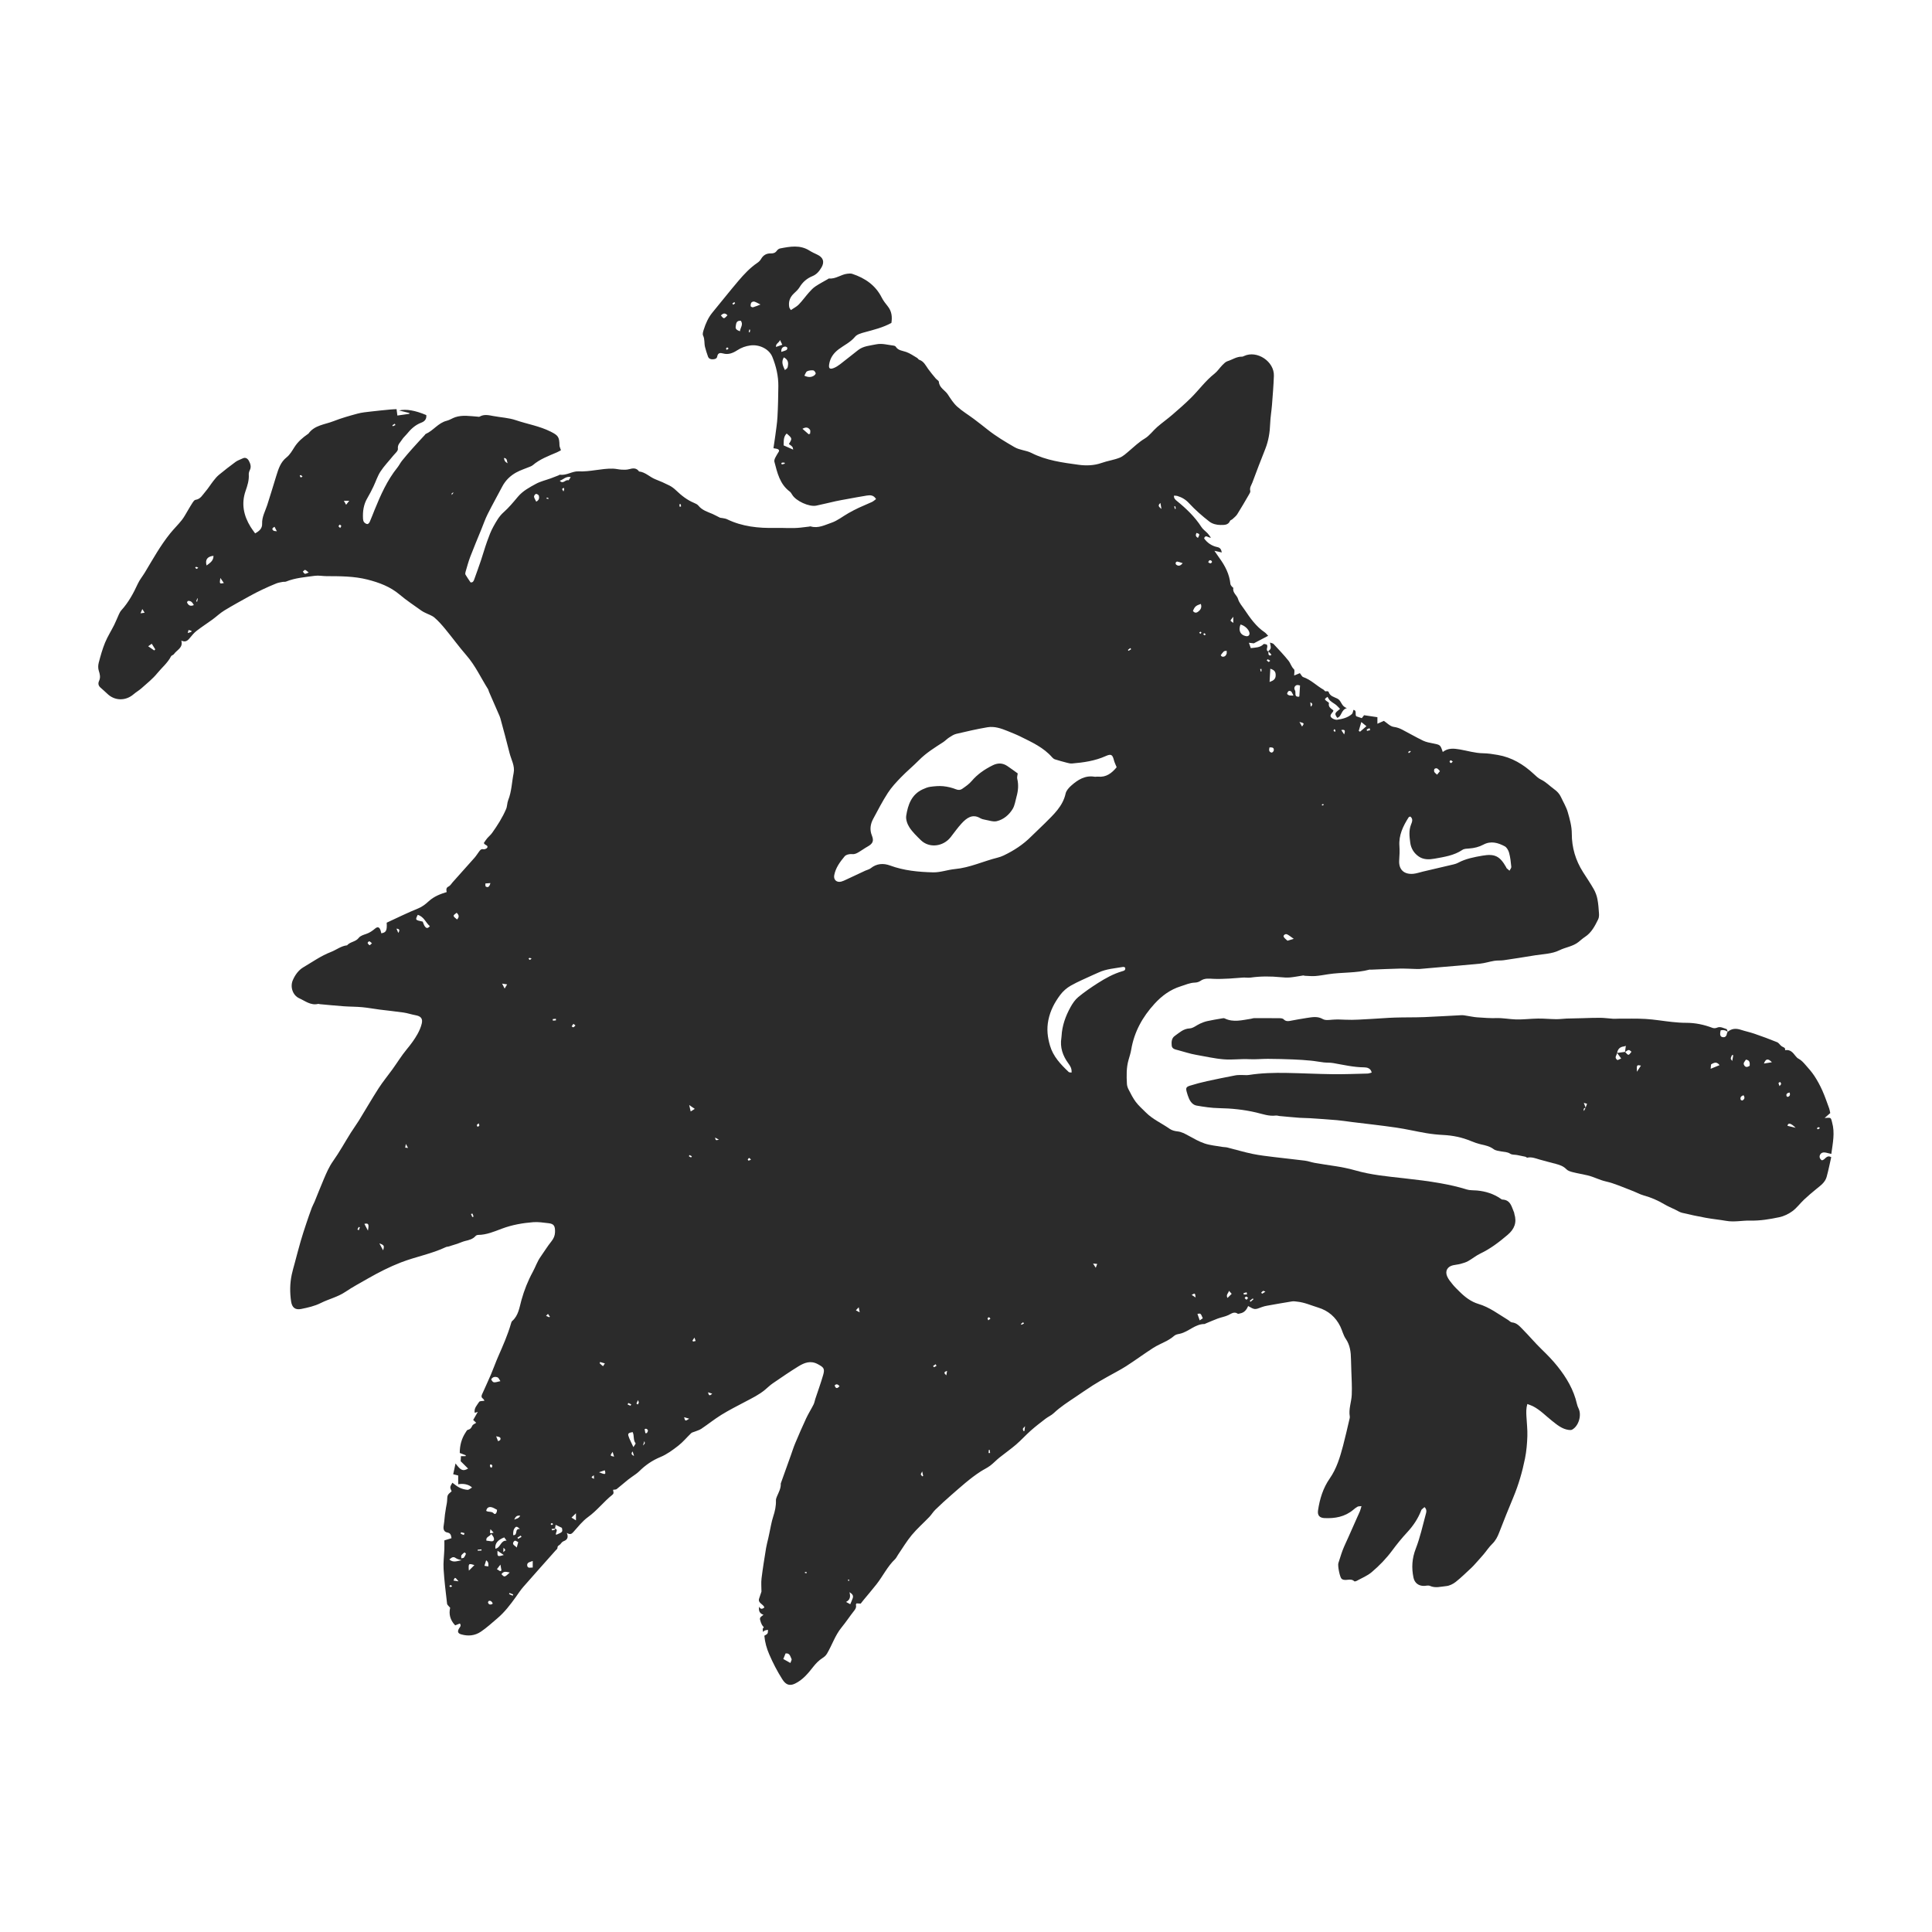 <?xml version="1.0" encoding="UTF-8" standalone="no"?>
<!-- Created with Inkscape (http://www.inkscape.org/) -->

<svg
   version="1.1"
   id="svg1"
   width="2560"
   height="2560"
   viewBox="0 0 2560 2560"
   sodipodi:docname="goat.svg"
   inkscape:version="1.3.2 (091e20e, 2023-11-25)"
   xmlns:inkscape="http://www.inkscape.org/namespaces/inkscape"
   xmlns:sodipodi="http://sodipodi.sourceforge.net/DTD/sodipodi-0.dtd"
   xmlns="http://www.w3.org/2000/svg"
   xmlns:svg="http://www.w3.org/2000/svg">
  <defs
     id="defs1">
    <clipPath
       clipPathUnits="userSpaceOnUse"
       id="clipPath2">
      <path
         d="M 0,708.96 H 782.88 V 0 H 0 Z"
         transform="translate(-227.078,-546.666)"
         id="path2" />
    </clipPath>
    <clipPath
       clipPathUnits="userSpaceOnUse"
       id="clipPath4">
      <path
         d="M 0,708.96 H 782.88 V 0 H 0 Z"
         transform="translate(-736.146,-288.745)"
         id="path4" />
    </clipPath>
    <clipPath
       clipPathUnits="userSpaceOnUse"
       id="clipPath6">
      <path
         d="M 0,708.96 H 782.88 V 0 H 0 Z"
         transform="translate(-411.123,-432.432)"
         id="path6" />
    </clipPath>
  </defs>
  <sodipodi:namedview
     id="namedview1"
     pagecolor="#ffffff"
     bordercolor="#000000"
     borderopacity="1"
     inkscape:showpageshadow="0"
     inkscape:pageopacity="0"
     inkscape:pagecheckerboard="0"
     inkscape:deskcolor="#505050"
     inkscape:zoom="0.21099979"
     inkscape:cx="890.99615"
     inkscape:cy="1367.2999"
     inkscape:window-width="1520"
     inkscape:window-height="1212"
     inkscape:window-x="1905"
     inkscape:window-y="25"
     inkscape:window-maximized="0"
     inkscape:current-layer="layer-MC0">
    <inkscape:page
       x="0"
       y="0"
       inkscape:label="1"
       id="page1"
       width="2560"
       height="2560"
       margin="84.071 54.992 84.072 51.398"
       bleed="0"
       inkscape:export-filename="goat-transparent-gray.png"
       inkscape:export-xdpi="96"
       inkscape:export-ydpi="96" />
  </sodipodi:namedview>
  <g
     id="layer-MC0"
     inkscape:groupmode="layer"
     inkscape:label="Snow Goat Image">
    <g
       id="g6"
       transform="matrix(2.453,0,0,2.453,3.896,120.395)">
      <path
         id="path1"
         d="M 0,0 C 0.157,0.436 0.289,0.649 0.296,0.867 0.303,1.072 0.178,1.281 0.111,1.488 -0.111,1.335 -0.381,1.216 -0.53,1.01 -0.585,0.936 -0.352,0.652 0,0 m 69.575,76.291 c -0.112,0.149 -0.223,0.3 -0.335,0.45 -0.272,-0.203 -0.543,-0.406 -0.815,-0.609 0.15,-0.159 0.399,-0.475 0.433,-0.453 0.263,0.167 0.483,0.4 0.717,0.612 M 66.938,57.933 c -0.285,0.22 -0.523,0.487 -0.6,0.446 -0.204,-0.106 -0.409,-0.325 -0.469,-0.54 -0.031,-0.111 0.311,-0.464 0.375,-0.438 0.23,0.094 0.413,0.302 0.694,0.532 M -44.49,-0.414 c -0.509,-0.189 -0.748,-0.217 -0.766,-0.295 -0.052,-0.233 -0.016,-0.485 -0.015,-0.73 0.193,0.254 0.387,0.508 0.781,1.025 m 302.591,-57.311 c 0.18,0.212 0.389,0.352 0.412,0.518 0.014,0.113 -0.254,0.384 -0.358,0.366 -0.186,-0.032 -0.343,-0.229 -0.513,-0.357 0.133,-0.153 0.267,-0.307 0.459,-0.527 M -45.107,-443.6 c -0.265,0.202 -0.436,0.435 -0.594,0.425 -0.186,-0.011 -0.359,-0.231 -0.538,-0.361 0.162,-0.16 0.306,-0.411 0.494,-0.449 0.148,-0.031 0.349,0.2 0.638,0.385 m 160.932,2.298 c -0.047,0.135 -0.058,0.324 -0.153,0.388 -0.076,0.05 -0.254,-0.053 -0.387,-0.087 0.07,-0.189 0.14,-0.38 0.21,-0.569 0.109,0.089 0.219,0.178 0.33,0.268 M -12.9,-189.345 c -0.337,0.163 -0.53,0.323 -0.73,0.333 -0.17,0.009 -0.349,-0.155 -0.523,-0.243 0.154,-0.201 0.284,-0.436 0.481,-0.579 0.056,-0.041 0.308,0.188 0.772,0.489 M 98.635,-438.287 c -0.094,0.202 -0.153,0.447 -0.22,0.449 -0.208,0.009 -0.419,-0.076 -0.629,-0.124 0.057,-0.131 0.097,-0.359 0.173,-0.371 0.209,-0.034 0.432,0.022 0.676,0.046 M -6.948,-2.854 c 0.322,-0.072 0.586,-0.132 0.849,-0.191 0.019,0.111 0.086,0.297 0.048,0.321 -0.177,0.114 -0.378,0.209 -0.583,0.254 -0.053,0.012 -0.151,-0.179 -0.314,-0.384 m 37.169,-365.35 c -0.402,-0.901 -0.58,-1.154 -0.601,-1.419 -0.008,-0.105 0.332,-0.237 0.514,-0.357 0.142,0.241 0.349,0.467 0.406,0.726 0.041,0.189 -0.116,0.42 -0.319,1.05 m 282.217,271.912 c -0.179,-0.294 -0.419,-0.545 -0.37,-0.634 0.121,-0.216 0.377,-0.357 0.578,-0.529 0.07,0.207 0.206,0.419 0.188,0.618 -0.014,0.16 -0.212,0.305 -0.396,0.545 m -127.04,-241.045 c 0.057,-0.113 0.115,-0.227 0.171,-0.342 0.352,0.159 0.704,0.319 1.056,0.478 -0.109,0.18 -0.22,0.359 -0.329,0.539 -0.299,-0.225 -0.598,-0.45 -0.898,-0.675 M 47.56,-5.173 46.984,-5.181 c 0.033,-0.335 0.066,-0.671 0.098,-1.006 0.193,0.023 0.553,0.043 0.553,0.07 0.007,0.314 -0.041,0.629 -0.075,0.944 m 200.321,-0.763 c -0.123,-0.045 -0.246,-0.091 -0.369,-0.137 0.09,-0.345 0.179,-0.691 0.269,-1.036 0.134,0.058 0.389,0.142 0.383,0.17 -0.072,0.339 -0.183,0.67 -0.283,1.003 M -29.654,-395.327 c 0.18,-0.107 0.36,-0.213 0.541,-0.319 0.109,0.29 0.326,0.592 0.294,0.866 -0.026,0.212 -0.345,0.418 -0.576,0.554 -0.052,0.031 -0.383,-0.223 -0.405,-0.373 -0.033,-0.23 0.089,-0.484 0.146,-0.728 M -105.734,5.99 c -0.271,0.286 -0.414,0.524 -0.623,0.624 -0.117,0.056 -0.343,-0.116 -0.52,-0.185 0.123,-0.252 0.221,-0.523 0.39,-0.739 0.033,-0.042 0.342,0.132 0.753,0.3 m 366.046,-63.931 c -0.27,0.23 -0.42,0.441 -0.609,0.483 -0.104,0.023 -0.271,-0.237 -0.41,-0.37 0.148,-0.154 0.275,-0.384 0.455,-0.436 0.123,-0.037 0.318,0.173 0.564,0.323 M 60.28,-365.608 c -0.64,0.21 -1.09,0.358 -1.695,0.557 0.291,-0.966 0.424,-1.828 1.695,-0.557 M 75.69,65.521 c -0.136,0.026 -0.272,0.051 -0.407,0.077 -0.065,-0.345 -0.129,-0.689 -0.193,-1.034 0.134,-0.024 0.267,-0.05 0.401,-0.075 0.067,0.344 0.133,0.688 0.199,1.032 m -223.671,-96.418 c -0.39,0.171 -0.616,0.335 -0.852,0.35 -0.132,0.008 -0.279,-0.229 -0.42,-0.356 0.202,-0.167 0.383,-0.393 0.615,-0.473 0.105,-0.037 0.31,0.216 0.657,0.479 m 456.052,-96.193 c -0.082,0.201 -0.134,0.332 -0.187,0.462 -0.19,-0.08 -0.395,-0.14 -0.557,-0.257 -0.034,-0.025 0.105,-0.389 0.136,-0.385 0.205,0.027 0.403,0.112 0.608,0.18 M 76.015,-270.74 c -0.384,0.327 -0.656,0.68 -0.774,0.635 -0.237,-0.092 -0.435,-0.381 -0.552,-0.633 -0.035,-0.076 0.26,-0.44 0.382,-0.428 0.254,0.023 0.493,0.208 0.944,0.426 m -139.869,6.322 c -0.146,-0.78 -0.212,-1.135 -0.278,-1.49 0.313,-0.031 0.625,-0.063 1.156,-0.115 -0.302,0.551 -0.476,0.869 -0.878,1.605 m 59.703,-154.045 c -0.244,0.188 -0.411,0.416 -0.569,0.409 -0.16,-0.007 -0.31,-0.246 -0.464,-0.383 0.131,-0.141 0.265,-0.399 0.392,-0.395 0.185,0.005 0.364,0.198 0.641,0.369 m 55.247,149.554 c -0.094,-0.156 -0.189,-0.314 -0.283,-0.47 0.296,-0.178 0.583,-0.375 0.898,-0.509 0.039,-0.016 0.222,0.312 0.338,0.48 -0.317,0.166 -0.635,0.333 -0.953,0.499 m -199.924,224.365 c 0.132,-0.043 0.264,-0.085 0.396,-0.127 0.09,0.428 0.179,0.856 0.268,1.284 -0.075,0.011 -0.15,0.021 -0.225,0.031 -0.147,-0.396 -0.293,-0.792 -0.439,-1.188 m 131.84,-379.112 c -0.109,0.183 -0.218,0.367 -0.327,0.55 -0.443,-0.282 -0.886,-0.563 -1.329,-0.844 0.1,-0.16 0.199,-0.32 0.297,-0.481 0.453,0.258 0.907,0.517 1.359,0.775 m 301.442,99.387 c -0.495,0.18 -0.771,0.379 -0.908,0.309 -0.306,-0.156 -0.552,-0.438 -0.784,-0.703 -0.02,-0.023 0.312,-0.451 0.369,-0.428 0.311,0.133 0.588,0.347 1.323,0.822 m -318.807,68.217 c -0.394,-0.361 -0.71,-0.517 -0.742,-0.718 -0.034,-0.217 0.196,-0.477 0.311,-0.718 0.238,0.16 0.557,0.273 0.684,0.496 0.084,0.147 -0.109,0.452 -0.253,0.94 m 206.535,-79.828 c 0.402,0.327 0.623,0.507 0.844,0.687 -0.189,0.191 -0.356,0.494 -0.574,0.536 -0.168,0.032 -0.502,-0.226 -0.572,-0.422 -0.06,-0.168 0.15,-0.433 0.302,-0.801 M 286.41,-68.603 c -0.401,0.252 -0.676,0.473 -0.988,0.588 -0.079,0.03 -0.282,-0.273 -0.428,-0.422 0.256,-0.23 0.493,-0.492 0.784,-0.665 0.064,-0.038 0.316,0.243 0.632,0.499 m -376.882,53.79 c 0.22,0.418 0.473,0.682 0.425,0.866 -0.056,0.213 -0.377,0.356 -0.584,0.53 -0.177,-0.219 -0.469,-0.427 -0.494,-0.662 -0.018,-0.171 0.319,-0.378 0.653,-0.734 m 373.336,-57.092 c -0.178,-0.021 -0.357,-0.043 -0.535,-0.065 0.089,-0.343 0.177,-0.687 0.266,-1.03 0.09,0.024 0.179,0.049 0.269,0.073 z M -4.341,-213.819 c 0.014,-0.201 0.029,-0.402 0.044,-0.603 0.42,0.023 0.841,0.032 1.255,0.096 0.026,0.004 -0.009,0.415 -0.016,0.638 -0.427,-0.044 -0.856,-0.087 -1.283,-0.131 m 347.695,108.355 c -0.065,0.115 -0.13,0.231 -0.196,0.346 -0.278,-0.13 -0.568,-0.241 -0.82,-0.41 -0.033,-0.023 0.128,-0.335 0.198,-0.513 0.273,0.192 0.545,0.385 0.818,0.577 M 32.221,-386.604 c 0.873,0.823 0.873,0.823 0.574,1.766 -0.23,-0.709 -0.402,-1.237 -0.574,-1.766 M 63,-262.677 c -0.699,0.38 -1.056,0.574 -1.558,0.847 0.272,-1.175 0.272,-1.175 1.558,-0.847 m 88.183,-91.628 c -0.12,0.208 -0.241,0.417 -0.361,0.626 -0.346,-0.241 -0.694,-0.482 -1.041,-0.723 0.136,-0.171 0.344,-0.509 0.397,-0.487 0.353,0.152 0.674,0.38 1.005,0.584 M -69.325,26.832 c 0.062,-0.137 0.124,-0.274 0.186,-0.41 0.351,0.163 0.702,0.327 1.053,0.491 -0.085,0.18 -0.17,0.36 -0.256,0.541 -0.327,-0.207 -0.655,-0.415 -0.983,-0.622 m 256.376,-405.616 c -0.538,-0.642 -0.838,-0.842 -0.873,-1.081 -0.041,-0.281 0.148,-0.596 0.238,-0.897 0.138,0.018 0.275,0.035 0.413,0.052 0.053,0.463 0.107,0.927 0.222,1.926 m 173.335,269.354 c -0.396,0.242 -0.639,0.502 -0.869,0.492 -0.159,-0.008 -0.45,-0.423 -0.412,-0.599 0.047,-0.215 0.366,-0.499 0.582,-0.513 0.18,-0.011 0.383,0.323 0.699,0.62 M 89.699,11.267 c -0.02,0.128 -0.041,0.257 -0.062,0.386 -0.192,0.018 -0.384,0.042 -0.576,0.053 -0.523,0.027 -0.986,-0.098 -0.603,-0.706 0.077,-0.123 0.811,0.167 1.241,0.267 M -67.662,-177.158 c 0.204,-0.483 0.409,-0.965 0.736,-1.738 0.801,1.231 0.377,1.625 -0.736,1.738 m 47.085,-270.317 c 0.071,0.172 0.143,0.344 0.214,0.516 -0.496,0.196 -0.992,0.393 -1.489,0.59 -0.063,-0.15 -0.127,-0.299 -0.19,-0.447 0.488,-0.22 0.977,-0.44 1.465,-0.659 m -150.075,399.821 c -0.275,-0.644 -0.454,-1.064 -0.735,-1.724 0.671,0.093 1.068,0.148 1.673,0.232 -0.347,0.552 -0.574,0.913 -0.938,1.492 m 325.813,-310.521 c 0.109,0.657 0.185,1.118 0.296,1.786 -1.448,-0.442 -1.259,-0.948 -0.296,-1.786 m -192.087,64.133 c 0.172,0.068 0.344,0.137 0.516,0.205 -0.15,0.412 -0.291,0.829 -0.475,1.226 -0.011,0.022 -0.385,-0.124 -0.59,-0.192 0.183,-0.413 0.366,-0.826 0.549,-1.239 M 52.29,-344.08 c 0.078,-0.138 0.155,-0.274 0.233,-0.411 l 1.056,0.237 c -0.139,0.38 -0.277,0.759 -0.496,1.36 -0.375,-0.562 -0.584,-0.874 -0.793,-1.186 m -135.778,44.994 c 0.187,-0.094 0.374,-0.186 0.56,-0.279 0.141,0.381 0.282,0.761 0.423,1.141 -0.152,0.063 -0.303,0.124 -0.454,0.187 z m 228.863,-98.026 c -0.347,-0.745 -0.607,-1.039 -0.546,-1.236 0.09,-0.294 0.405,-0.519 0.625,-0.773 0.104,0.053 0.208,0.106 0.311,0.16 -0.093,0.443 -0.186,0.886 -0.39,1.849 M 12.32,-398.665 c -1.205,-0.854 -1.205,-0.854 0.085,-1.459 -0.029,0.501 -0.054,0.934 -0.085,1.459 m -18.099,64.04 c 0.099,0.066 0.197,0.133 0.295,0.198 -0.261,0.387 -0.521,0.774 -0.782,1.16 -0.223,-0.232 -0.447,-0.464 -0.783,-0.814 0.569,-0.243 0.92,-0.394 1.27,-0.544 m 125.819,1.982 c -0.17,0.918 -0.247,1.335 -0.38,2.052 -0.482,-0.517 -0.77,-0.827 -1.154,-1.239 0.454,-0.24 0.781,-0.413 1.534,-0.813 m 158.068,4.68 c 0.111,-0.139 0.221,-0.278 0.331,-0.417 0.394,0.347 0.788,0.693 1.181,1.039 -0.088,0.111 -0.176,0.221 -0.264,0.332 -0.416,-0.318 -0.832,-0.636 -1.248,-0.954 m -48.038,264.05 c -0.12,0.15 -0.239,0.301 -0.358,0.451 -0.327,-0.256 -0.654,-0.512 -0.983,-0.767 0.095,-0.118 0.189,-0.236 0.283,-0.354 0.352,0.223 0.706,0.447 1.058,0.67 m 72.734,-23.302 c 1.087,0.882 0.668,1.349 -0.138,1.787 0.038,-0.493 0.076,-0.986 0.138,-1.787 m 24.113,-9.495 -0.237,0.78 c -0.381,-0.159 -0.78,-0.289 -1.128,-0.501 -0.07,-0.042 0.049,-0.395 0.08,-0.604 0.429,0.108 0.856,0.216 1.285,0.325 m -49.464,-230.072 c -0.358,0.246 -0.628,0.567 -0.814,0.524 -0.237,-0.054 -0.405,-0.404 -0.602,-0.628 0.259,-0.227 0.518,-0.456 0.777,-0.684 0.178,0.219 0.357,0.439 0.639,0.788 M 4.862,-216.389 c -0.372,0.3 -0.594,0.48 -0.816,0.66 l -0.722,-1.017 c 0.239,-0.143 0.526,-0.446 0.704,-0.392 0.277,0.084 0.481,0.411 0.834,0.749 m 167.877,-172.011 -0.372,-0.009 c -0.029,-0.416 -0.058,-0.832 -0.087,-1.248 0.205,0.003 0.411,0.007 0.616,0.01 -0.052,0.415 -0.104,0.831 -0.157,1.247 m -323.53,331.484 c 0.016,0.148 0.031,0.296 0.046,0.444 -0.391,0.11 -0.782,0.22 -1.173,0.329 -0.101,-0.366 -0.202,-0.731 -0.339,-1.233 0.651,0.204 1.058,0.332 1.466,0.46 M 26.28,-369.378 c -0.096,-0.201 -0.192,-0.401 -0.288,-0.601 0.391,-0.179 0.777,-0.371 1.18,-0.51 0.031,-0.01 0.191,0.353 0.291,0.543 -0.395,0.189 -0.789,0.379 -1.183,0.568 m -66.633,-53.492 c 0.088,0.248 0.175,0.496 0.263,0.743 -0.466,0.126 -0.932,0.251 -1.398,0.376 -0.056,-0.216 -0.194,-0.603 -0.155,-0.622 0.414,-0.2 0.856,-0.341 1.29,-0.497 m 5.594,-5.966 c 0.011,-0.139 0.023,-0.276 0.034,-0.415 0.512,0.028 1.023,0.058 1.535,0.086 -0.015,0.158 -0.029,0.316 -0.042,0.475 -0.509,-0.049 -1.018,-0.097 -1.527,-0.146 m 311.772,103.481 c -0.054,0.276 -0.108,0.552 -0.161,0.828 -0.418,-0.104 -0.84,-0.197 -1.246,-0.336 -0.025,-0.01 0.071,-0.565 0.12,-0.567 0.427,-0.013 0.858,0.041 1.287,0.075 M -22.505,11.394 c -0.609,0.554 0.007,2.064 -1.575,2.184 0.052,-1.127 0.597,-1.768 1.575,-2.184 m 238.219,-325.968 c 0.231,0.613 0.378,1.004 0.584,1.55 -0.596,0.05 -1.01,0.086 -1.679,0.142 0.419,-0.646 0.692,-1.068 1.095,-1.692 m -293.315,131.483 c -0.445,0.352 -0.732,0.714 -1.087,0.801 -0.17,0.041 -0.71,-0.528 -0.659,-0.665 0.135,-0.368 0.457,-0.721 0.798,-0.923 0.098,-0.058 0.511,0.415 0.948,0.787 M 28.042,-389.019 c -0.886,-0.99 -0.222,-1.426 0.563,-1.84 -0.187,0.613 -0.375,1.226 -0.563,1.84 M 242.338,-7.103 c -0.186,1.068 -0.282,1.625 -0.424,2.44 -1.213,-1.057 -0.649,-1.53 0.424,-2.44 M -29.577,-420.519 c -0.348,-1.844 -0.348,-1.844 1.289,-1.407 -0.389,0.425 -0.731,0.799 -1.289,1.407 m 290.863,391.856 c 0.521,-0.455 1.011,-0.733 1.49,-0.035 0.078,0.114 -0.021,0.486 -0.154,0.586 -0.685,0.516 -1.067,0.175 -1.336,-0.551 m -285.571,-399.37 c -0.045,-0.801 -0.068,-1.225 -0.097,-1.766 1.026,0.805 1.026,0.805 0.097,1.766 M 271.44,-50.782 c -0.605,-0.799 -1.003,-1.135 -1.101,-1.545 -0.042,-0.172 0.554,-0.496 1.101,-0.953 z m -15.267,-275.84 c -0.218,1.849 -0.218,1.849 -1.591,1.047 0.542,-0.357 1.015,-0.668 1.591,-1.047 M -86.813,-3.781 h -2.16 c 0.34,-0.605 0.575,-1.026 0.907,-1.618 0.441,0.57 0.748,0.965 1.253,1.618 m 61.966,-195.66 c 0.429,-0.842 0.662,-1.302 1.017,-1.997 0.396,0.659 0.653,1.085 1.017,1.688 -0.706,0.107 -1.2,0.183 -2.034,0.309 m 340.052,102.76 c 0.317,-0.485 0.636,-0.97 1.174,-1.791 0.44,1.419 0.506,2.136 -1.174,1.791 m -357.717,-344.97 c -1.457,1.794 -1.457,1.794 -2.049,0.306 0.696,-0.104 1.373,-0.205 2.049,-0.306 m 15.251,58.766 c 0.341,-0.873 0.558,-1.429 0.776,-1.987 0.304,0.183 0.774,0.296 0.883,0.56 0.404,0.974 -0.283,1.21 -1.659,1.427 m 78.234,7.136 c -0.778,0.226 -1.357,0.393 -2.079,0.603 0.453,-1.661 0.453,-1.661 2.079,-0.603 m -17.77,-5.879 c 0.199,0.016 0.398,0.032 0.596,0.048 0.363,0.631 0.882,1.28 -0.307,1.773 -0.105,0.044 -0.278,-0.078 -0.595,-0.178 0.1,-0.534 0.203,-1.088 0.306,-1.643 m 20.026,131.433 c -0.824,0.563 -1.33,0.91 -2.262,1.548 0.27,-1.18 0.415,-1.813 0.594,-2.591 0.504,0.315 0.874,0.547 1.668,1.043 m -170.3,235.891 c -0.897,-0.503 -1.245,-0.977 -0.393,-1.591 0.247,-0.178 0.656,-0.131 1.33,-0.244 -0.408,0.799 -0.657,1.285 -0.937,1.835 m 97.136,-402.343 c 0.766,0.385 1.778,0.381 2.425,1.581 -1.572,0.265 -2.003,-0.65 -2.425,-1.581 m 34.791,63.869 c -0.06,-0.17 -0.12,-0.34 -0.181,-0.51 0.222,-0.205 0.439,-0.414 0.667,-0.612 0.207,-0.179 0.425,-0.346 0.709,-0.577 0.254,0.39 0.416,0.638 0.735,1.127 -0.76,0.226 -1.345,0.399 -1.93,0.572 m 97.031,-9.775 c -0.741,0.832 -1.334,0.986 -1.986,0.276 0.457,-1.366 1.059,-1.343 1.986,-0.276 m 145.242,343.742 c 0.781,1.546 0.781,1.546 -0.586,2.019 -0.367,-0.752 -0.502,-1.43 0.586,-2.019 m -360.358,-14.037 c -0.701,0.537 -1.042,0.963 -1.458,1.056 -0.239,0.053 -0.599,-0.433 -0.904,-0.675 0.268,-0.311 0.488,-0.789 0.819,-0.885 0.313,-0.09 0.742,0.22 1.543,0.504 m -35.798,-2.192 c -0.366,-2.421 -0.354,-2.434 1.419,-2.074 -0.401,0.586 -0.761,1.112 -1.419,2.074 M 298.24,-93.393 c 0.472,-0.817 0.755,-1.308 1.079,-1.869 0.953,1.325 0.953,1.325 -1.079,1.869 M -25.68,-437.528 c 0.189,0.087 0.378,0.173 0.567,0.259 -0.114,0.639 -0.227,1.277 -0.425,2.391 -0.687,-0.896 -1.033,-1.348 -1.426,-1.859 0.534,-0.329 0.909,-0.56 1.284,-0.791 m -2.984,-13.052 c -0.305,0.575 -0.658,1.161 -1.503,1.017 -0.178,-0.031 -0.458,-0.531 -0.396,-0.716 0.285,-0.86 0.946,-0.905 1.688,-0.601 0.056,0.024 0.084,0.115 0.211,0.3 m 48.6,61.392 c -1.107,-1.581 -1.107,-1.581 0.582,-1.944 -0.22,0.733 -0.401,1.338 -0.582,1.944 m -49.537,230.486 c -0.841,-0.064 -1.436,-0.108 -2.03,-0.153 0.04,-0.427 -0.073,-1.101 0.147,-1.237 0.847,-0.525 1.48,-0.212 1.883,1.39 m 299.293,-165.219 c -0.222,-1.041 -1.327,-1.526 -0.602,-2.904 0.656,0.648 1.155,1.141 1.703,1.683 -0.405,0.45 -0.65,0.721 -1.101,1.221 M -32.007,-435.363 c 0.594,-0.098 1.009,-0.165 1.56,-0.255 0.05,0.95 0.184,1.743 -0.879,2.484 -0.257,-0.841 -0.445,-1.459 -0.681,-2.229 m -48.662,138.576 c 0.529,-1.005 0.942,-1.792 1.449,-2.756 0.467,2.702 0.268,3.08 -1.449,2.756 m 7.59,-10.725 c 0.583,1.838 0.417,2.135 -1.509,2.803 0.552,-1.025 0.959,-1.78 1.509,-2.803 m 78.15,-106.561 c -0.785,-0.766 -1.219,-1.19 -1.802,-1.758 0.664,-0.411 1.125,-0.696 1.802,-1.115 z m -46.449,-18.258 c 0.491,0.128 0.892,0.109 1.035,0.293 0.351,0.451 0.633,0.977 0.826,1.515 0.044,0.122 -0.545,0.62 -0.572,0.598 -0.455,-0.355 -0.94,-0.716 -1.259,-1.183 -0.168,-0.246 -0.03,-0.703 -0.03,-1.223 m 337.2,349.607 c -0.381,0.733 -0.551,1.27 -0.897,1.648 -0.197,0.217 -0.797,0.348 -1.005,0.208 -0.328,-0.224 -0.6,-0.692 -0.654,-1.089 -0.026,-0.188 0.474,-0.56 0.794,-0.656 0.43,-0.129 0.917,-0.071 1.762,-0.111 M 66.47,71.384 c -1.055,1.179 -1.846,0.72 -2.677,-0.054 1.229,-1.488 1.229,-1.488 2.677,0.054 M -168.279,-62.739 c 0.948,-0.65 1.698,-1.165 2.449,-1.68 0.143,0.143 0.285,0.285 0.427,0.428 -0.459,0.732 -0.918,1.465 -1.429,2.28 -0.53,-0.377 -0.893,-0.635 -1.447,-1.028 M 88.272,56.559 c 0.87,0.299 1.532,0.446 2.1,0.762 0.232,0.128 0.436,0.7 0.334,0.929 -0.111,0.249 -0.612,0.498 -0.906,0.46 -0.929,-0.119 -1.591,-0.596 -1.528,-2.151 m -126.6,-493.878 c 0.96,0.958 1.538,1.534 2.243,2.236 -2.375,0.77 -2.457,0.697 -2.243,-2.236 m 324.439,333.605 c -0.229,-1.03 -0.282,-1.878 0.884,-2.106 0.232,-0.045 0.794,0.496 0.843,0.821 0.202,1.343 -0.714,1.294 -1.727,1.285 M 88.684,59.453 c -0.276,0.573 -0.508,1.054 -0.922,1.912 -0.457,-1.239 -1.812,-1.403 -1.614,-2.802 0.874,0.307 1.591,0.558 2.536,0.89 m 162.248,-88.516 c -0.937,0.295 -1.56,0.546 -2.206,0.661 -0.189,0.033 -0.572,-0.285 -0.637,-0.51 -0.068,-0.225 0.065,-0.652 0.256,-0.787 0.784,-0.558 1.573,-0.62 2.587,0.636 m -269.86,-398.905 c 0.198,0.719 0.395,1.439 0.595,2.166 -0.701,0.366 -1.279,1.084 -1.881,0.135 -0.751,-1.185 0.675,-1.507 1.286,-2.301 m 276.767,92.058 c 0.341,0.234 0.809,0.558 1.247,0.86 -0.86,2.032 -0.86,2.032 -2.172,1.778 0.288,-0.822 0.581,-1.658 0.925,-2.638 M 14.401,-397.451 c 2.669,-1.066 2.853,-0.98 2.355,0.793 -0.791,-0.267 -1.573,-0.529 -2.355,-0.793 m -164.172,351.412 c -0.583,1.057 -1.174,1.812 -2.369,1.68 -0.159,-0.017 -0.449,-0.576 -0.373,-0.716 0.518,-0.949 1.21,-1.646 2.742,-0.964 m 106.657,-127.409 c 1.066,1.104 0.688,1.917 -0.16,2.717 -1.665,-1.224 -1.665,-1.224 0.16,-2.717 m 18.928,-257.527 c -0.804,0.544 -1.609,1.087 -2.52,1.703 -0.135,-2.396 -0.033,-2.483 2.52,-1.703 m 6.563,10.542 c -0.736,0.574 -0.901,0.778 -1.109,0.841 -0.194,0.06 -0.51,0.053 -0.642,-0.067 -0.994,-0.906 -1.028,-2.069 -0.983,-3.288 2.124,-0.05 0.3,2.7 2.734,2.514 m 286.384,355.884 c -0.557,-0.119 -0.953,-0.086 -1.146,-0.269 -0.477,-0.452 -0.879,-0.992 -1.251,-1.537 -0.031,-0.045 0.369,-0.545 0.61,-0.585 0.93,-0.156 1.499,0.371 1.773,1.207 0.09,0.272 0.014,0.599 0.014,1.184 M -25.116,-438.748 c 1.228,-1.318 1.228,-1.318 3.368,0.671 -1.203,0.175 -2.356,0.806 -3.368,-0.671 m 380.304,325.413 c -0.644,0.719 -1.133,1.546 -2.145,0.955 -0.231,-0.135 -0.307,-0.896 -0.154,-1.233 0.193,-0.429 0.692,-0.72 1.145,-1.152 0.445,0.55 0.772,0.956 1.154,1.43 M -12.445,-433.404 c -0.989,-0.429 -2.44,-0.467 -2.232,-1.893 0.181,-1.244 1.455,-0.723 2.232,-0.761 z M 2.961,5.829 C 0.946,6.25 -0.038,4.788 -1.481,4.35 -0.15,2.737 0.827,5.015 2.034,4.507 2.127,4.467 2.574,5.266 2.961,5.829 m 93.9,19.563 c 1.013,-0.89 1.767,-1.552 2.521,-2.214 l 0.57,0.232 c 0.005,0.526 0.22,1.202 -0.028,1.547 -0.593,0.827 -1.428,1.403 -3.063,0.435 M 79.849,75.756 c -1.083,0.528 -1.766,0.961 -2.511,1.177 -0.343,0.099 -0.981,-0.11 -1.179,-0.394 -0.268,-0.383 -0.347,-0.984 -0.29,-1.466 0.024,-0.194 0.679,-0.515 0.953,-0.439 0.96,0.267 1.878,0.682 3.027,1.122 M -11.03,-4.133 c 1.267,0.656 1.247,1.576 1.083,2.368 -0.073,0.349 -0.797,0.822 -1.164,0.774 -0.333,-0.045 -0.854,-0.751 -0.811,-1.109 0.075,-0.635 0.514,-1.227 0.892,-2.033 m -14.519,-356.396 c -0.473,0.667 -0.704,1.364 -1.137,1.527 -0.997,0.376 -2.001,0.239 -2.604,-0.832 0.859,-1.429 0.859,-1.429 3.741,-0.695 m 348.872,267.095 c -0.414,-1.434 -0.728,-2.522 -1.043,-3.609 0.177,-0.105 0.353,-0.211 0.53,-0.316 0.813,0.703 1.627,1.405 2.586,2.233 -0.781,0.637 -1.309,1.068 -2.073,1.692 M -31.215,-425.175 c 0.657,-0.082 1.136,-0.11 1.601,-0.207 1.202,-0.248 1.757,0.311 1.349,1.466 -0.163,0.462 -0.537,0.849 -0.973,1.511 -0.638,-1.177 -2.332,-1.179 -1.977,-2.77 m -10.096,-7.943 c -0.768,0.275 -1.653,0.394 -2.279,0.861 -1.163,0.867 -1.751,0.154 -2.654,-0.538 1.651,-1.479 3.302,-0.535 4.933,-0.323 m 337.258,251.822 c -1.172,0.808 -1.883,1.44 -2.708,1.824 -0.737,0.343 -1.689,-0.444 -1.349,-1.04 0.361,-0.634 1.047,-1.083 1.517,-1.541 0.798,0.238 1.401,0.417 2.54,0.757 M 116.232,-450.93 c 0.376,0.913 0.717,1.65 0.983,2.412 0.351,1.005 -0.016,1.702 -1.309,2.452 0.542,-1.896 0.175,-3.144 -1.384,-3.94 0.741,-0.4 1.276,-0.689 1.71,-0.924 m 142.054,405.351 c -2.025,-0.673 -2.481,-1.082 -3.2,-2.881 0.596,-0.658 1.191,-0.918 2.043,-0.299 1.136,0.824 1.654,1.797 1.157,3.18 M -26.918,-412.658 c -0.78,0.373 -1.514,0.911 -2.32,1.062 -0.99,0.186 -1.844,-0.213 -2.058,-1.495 0.93,-0.657 2.157,-0.03 3.043,-1.031 0.584,-0.659 1.318,0.085 1.335,1.464 m -117.694,382.664 c 1.378,1.04 2.826,1.884 2.795,3.917 -2.516,-0.291 -3.442,-1.561 -2.795,-3.917 M 71.897,69.163 c -1.941,0.187 -1.909,-1.231 -2.092,-2.315 -0.196,-1.157 0.674,-1.533 1.721,-1.932 0.156,1.508 1.449,2.673 0.371,4.247 m 20.064,-543.902 c 0.197,0.622 0.644,1.287 0.467,1.62 -0.507,0.955 -0.62,2.469 -2.418,2.247 -0.299,-0.734 -0.61,-1.497 -0.917,-2.252 0.935,-0.526 1.748,-0.985 2.868,-1.615 m 206.53,396.119 c -0.32,0.033 -1.022,0.322 -1.477,0.101 -0.792,-0.384 -1.066,-1.263 -0.577,-2.05 0.54,-0.867 -0.525,-2.687 1.537,-2.63 0.121,0.003 0.238,0.185 0.243,0.189 0.092,1.463 0.177,2.828 0.274,4.39 M 89.312,54.34 C 88.12,52.426 89,50.847 89.738,49.193 c 1.159,0.832 1.084,0.844 1.235,1.802 0.219,1.393 -0.061,2.501 -1.661,3.345 M -27.571,-428.441 c 2.204,0.46 2.05,3.439 4.54,3.268 -0.45,0.619 -0.712,0.979 -0.963,1.325 -2.692,-1.048 -3.852,-2.482 -3.577,-4.593 m 55.621,47.266 c -0.886,-0.227 -2.112,-0.226 -1.738,-1.466 0.439,-1.458 1.223,-2.811 2.044,-4.624 0.451,0.772 0.987,1.414 0.88,1.549 -1.066,1.344 -0.466,3.048 -1.186,4.541 m 69.584,428.09 c 1.602,-0.738 2.749,-0.669 3.821,-0.023 0.355,0.213 0.84,0.757 0.769,1.011 -0.13,0.465 -0.601,1.131 -0.983,1.167 -0.825,0.079 -1.771,-0.013 -2.5,-0.373 -0.488,-0.241 -0.687,-1.065 -1.107,-1.782 M 286.449,-71.833 c -0.105,-1.885 -0.197,-3.531 -0.3,-5.371 1.613,0.585 2.484,1.159 2.475,2.789 -0.008,1.375 -0.52,2.052 -2.175,2.582 m -345.487,-99.735 c -1.06,-2.093 -1.06,-2.093 2.017,-2.747 0.265,-0.628 0.441,-1.315 0.816,-1.868 0.472,-0.698 1.118,-1.164 2.071,0.029 -1.682,1.387 -2.32,3.819 -4.904,4.586 M 274.368,-53.92 c -0.956,-2.45 -0.047,-4.278 2.219,-4.712 0.936,-0.179 1.561,0.4 1.413,1.308 -0.225,1.373 -1.9,2.995 -3.632,3.404 M 89.234,18.669 c 1.344,-0.596 2.544,-1.128 3.864,-1.714 -0.212,1.185 -0.212,1.185 -1.75,2.267 1.415,2.271 1.415,2.271 -0.889,4.256 -1.357,-1.306 -1.166,-2.992 -1.225,-4.809 m 116.67,-254.162 c 0.16,1.711 -0.595,2.757 -1.333,3.77 -2.242,3.085 -3.408,6.444 -2.79,10.295 0.038,0.237 0.062,0.477 0.074,0.716 0.215,4.22 1.617,8.097 3.627,11.739 0.833,1.507 1.87,3.039 3.178,4.117 2.507,2.063 5.209,3.913 7.952,5.661 3.076,1.961 6.277,3.729 9.819,4.767 0.668,0.196 1.47,0.36 1.187,1.508 -0.243,0.08 -0.551,0.296 -0.812,0.25 -3.369,-0.599 -6.833,-0.793 -10,-2.282 -0.72,-0.339 -1.461,-0.63 -2.181,-0.968 -3.025,-1.42 -6.134,-2.694 -9.032,-4.337 -1.622,-0.919 -3.157,-2.259 -4.271,-3.753 -2.27,-3.047 -4.022,-6.276 -4.815,-10.221 -0.737,-3.667 -0.339,-6.898 0.652,-10.306 1.305,-4.483 4.372,-7.659 7.613,-10.733 0.183,-0.173 0.579,-0.123 1.132,-0.223 m 137.272,103.765 c -0.28,-0.133 -0.575,-0.174 -0.678,-0.337 -2.246,-3.545 -4.052,-7.213 -3.73,-11.614 0.138,-1.89 0.054,-3.81 -0.088,-5.704 -0.289,-3.842 1.947,-5.869 5.65,-5.561 1.327,0.111 2.624,0.59 3.936,0.897 4.171,0.976 8.343,1.942 12.51,2.935 0.617,0.147 1.24,0.354 1.795,0.653 3.08,1.653 6.47,2.288 9.842,2.871 5.024,0.869 7.071,-0.215 9.595,-4.661 0.078,-0.139 0.097,-0.328 0.205,-0.43 0.37,-0.349 0.766,-0.67 1.153,-1.001 0.261,0.517 0.78,1.059 0.736,1.549 -0.176,1.903 -0.385,3.828 -0.88,5.666 -0.268,0.996 -0.93,2.216 -1.773,2.668 -2.722,1.462 -5.654,2.295 -8.657,0.68 -1.8,-0.968 -3.702,-1.411 -5.718,-1.563 -0.943,-0.071 -2.051,-0.071 -2.776,-0.559 -3.444,-2.317 -7.419,-2.861 -11.329,-3.576 -2.123,-0.388 -4.386,-0.429 -6.263,0.814 -1.991,1.318 -3.246,3.302 -3.56,5.716 -0.318,2.433 -0.63,4.857 0.32,7.292 0.374,0.957 1.004,2.263 -0.29,3.265 m -118.999,19.971 c -0.394,0.999 -0.874,1.923 -1.12,2.904 -0.559,2.234 -1.144,2.594 -3.31,1.621 -4.348,-1.954 -8.974,-2.616 -13.655,-3.005 -0.685,-0.056 -1.409,0.134 -2.09,0.31 -1.61,0.414 -3.214,0.859 -4.8,1.358 -0.416,0.131 -0.829,0.44 -1.119,0.775 -3.488,4.026 -8.223,6.158 -12.844,8.446 -1.71,0.847 -3.494,1.547 -5.262,2.267 -2.61,1.064 -5.326,2 -8.145,1.527 -4.249,-0.714 -8.457,-1.69 -12.652,-2.68 -1.04,-0.245 -2.007,-0.91 -2.93,-1.502 -0.859,-0.553 -1.567,-1.341 -2.426,-1.893 -3.413,-2.198 -6.855,-4.33 -9.743,-7.255 -2.345,-2.376 -4.937,-4.511 -7.26,-6.907 -1.923,-1.985 -3.855,-4.039 -5.349,-6.344 -2.199,-3.391 -4.055,-7.01 -5.972,-10.577 -1.127,-2.1 -1.449,-4.351 -0.536,-6.64 0.9,-2.257 0.472,-3.342 -1.764,-4.581 -1.164,-0.645 -2.233,-1.46 -3.386,-2.128 -0.868,-0.504 -1.657,-1.027 -2.861,-0.893 -0.983,0.11 -2.432,-0.218 -3.008,-0.909 -1.879,-2.25 -3.656,-4.658 -4.216,-7.657 -0.347,-1.863 1.016,-3.062 2.871,-2.572 0.687,0.181 1.34,0.506 1.989,0.807 2.589,1.202 5.168,2.424 7.757,3.627 0.722,0.336 1.576,0.492 2.173,0.973 2.422,1.954 5.152,2.097 7.853,1.102 5.629,-2.075 11.503,-2.615 17.38,-2.767 2.955,-0.077 5.92,1.054 8.909,1.334 6.02,0.563 11.46,3.174 17.226,4.615 0.847,0.212 1.691,0.503 2.479,0.879 4.125,1.966 7.913,4.423 11.159,7.682 1.847,1.852 3.801,3.596 5.644,5.452 3.475,3.499 7.188,6.8 8.333,11.99 0.263,1.191 1.32,2.355 2.293,3.216 2.653,2.35 5.572,4.209 9.405,3.584 0.465,-0.075 0.963,0.077 1.436,0.028 3.325,-0.339 5.56,1.417 7.541,3.813 M -3.458,-420.258 c 1.689,-0.49 -0.038,-1.769 0.52,-2.532 2.659,1.126 2.659,1.126 2.311,2.814 -0.956,0.459 -1.676,0.806 -2.534,1.218 -0.105,-0.653 -0.177,-1.104 -0.25,-1.554 -0.461,-0.043 -0.922,-0.085 -1.383,-0.128 0.076,-0.197 0.18,-0.569 0.225,-0.562 0.376,0.058 0.747,0.168 1.102,0.31 0.052,0.02 0.008,0.283 0.009,0.434 m 288.982,355.401 c 1.297,1.197 1.297,1.197 0.782,3.619 0.618,-0.233 1.18,-0.275 1.462,-0.578 2.064,-2.219 4.163,-4.416 6.055,-6.777 0.828,-1.033 1.115,-2.428 2.184,-3.43 0.434,-0.409 0.095,-1.642 0.108,-2.559 0.708,0.292 1.541,0.637 2.312,0.955 0.523,-0.644 0.835,-1.42 1.35,-1.596 3.139,-1.067 5.407,-3.514 8.218,-5.09 0.399,-0.224 0.511,-0.885 1.236,-0.644 0.237,0.079 0.79,-0.09 0.837,-0.253 0.531,-1.794 2.297,-2.076 3.591,-2.75 1.701,-0.887 1.473,-3.096 3.813,-3.82 -2.476,-0.781 -1.967,-3.384 -3.925,-3.952 -1.122,1.784 -1.122,1.784 1.156,3.632 -0.677,0.65 -1.251,1.383 -1.987,1.874 -2.147,1.432 -2.172,1.394 -3.09,2.997 -1.268,-0.872 -1.3,-1.016 -0.405,-1.69 0.358,-0.271 1.037,-0.651 0.991,-0.84 -0.4,-1.636 0.891,-2.213 1.8,-2.944 -0.076,-0.255 -0.082,-0.429 -0.169,-0.539 -0.538,-0.689 -1.432,-1.49 -0.752,-2.278 0.529,-0.613 1.7,-1.097 2.489,-0.98 2.107,0.312 4.245,0.817 5.916,2.289 0.373,0.328 0.408,1.04 0.65,1.715 1.457,-0.215 0.537,-1.765 1.122,-2.601 0.726,-0.248 1.453,-0.497 2.248,-0.77 0.369,0.476 0.687,0.885 0.928,1.195 1.851,-0.275 3.572,-0.531 5.402,-0.802 v -2.655 c 0.99,0.44 1.717,0.763 2.616,1.162 1.244,-0.811 2.544,-2.244 4.008,-2.437 1.299,-0.172 2.361,-0.564 3.427,-1.116 2.832,-1.466 5.589,-3.08 8.46,-4.462 1.246,-0.599 2.68,-0.849 4.055,-1.123 2.934,-0.585 2.942,-0.551 3.92,-3.468 2.081,1.661 4.454,1.453 6.838,1.044 3.135,-0.537 6.257,-1.507 9.394,-1.553 2.085,-0.031 4.037,-0.336 6.043,-0.684 5.705,-0.986 10.406,-3.815 14.578,-7.694 0.905,-0.842 1.835,-1.758 2.925,-2.276 2.059,-0.977 3.568,-2.617 5.355,-3.909 1.221,-0.881 2.155,-1.865 2.771,-3.203 0.936,-2.033 2.141,-3.987 2.756,-6.113 0.814,-2.814 1.629,-5.762 1.626,-8.651 -0.007,-5.73 1.531,-10.86 4.555,-15.631 1.455,-2.296 2.996,-4.542 4.336,-6.902 0.692,-1.221 1.211,-2.608 1.482,-3.984 0.384,-1.942 0.519,-3.941 0.65,-5.923 0.051,-0.775 -0.004,-1.662 -0.337,-2.338 -1.33,-2.689 -2.685,-5.38 -5.334,-7.108 -0.919,-0.6 -1.741,-1.35 -2.598,-2.042 -2.278,-1.844 -5.234,-2.126 -7.768,-3.379 -3.053,-1.508 -6.43,-1.484 -9.684,-2.022 -4.281,-0.708 -8.568,-1.383 -12.862,-2.01 -1.25,-0.183 -2.547,-0.047 -3.793,-0.245 -1.962,-0.312 -3.881,-0.951 -5.849,-1.154 -5.627,-0.578 -11.269,-1.004 -16.904,-1.493 -2.528,-0.218 -5.054,-0.446 -7.582,-0.663 -0.315,-0.026 -0.634,-0.023 -0.951,-0.015 -2.381,0.06 -4.766,0.217 -7.147,0.169 -3.894,-0.078 -7.785,-0.288 -11.678,-0.439 -0.159,-0.006 -0.331,0.068 -0.476,0.029 -5.506,-1.476 -11.227,-1.019 -16.801,-1.881 -1.731,-0.267 -3.461,-0.595 -5.204,-0.724 -1.402,-0.103 -2.821,0.05 -4.234,0.102 -0.233,0.008 -0.474,0.157 -0.695,0.124 -1.771,-0.258 -3.531,-0.631 -5.31,-0.793 -1.25,-0.114 -2.533,-0.021 -3.788,0.1 -4.064,0.393 -8.112,0.419 -12.166,-0.157 -1.016,-0.145 -2.078,0.059 -3.114,0.005 -1.83,-0.099 -3.654,-0.321 -5.485,-0.405 -2.151,-0.097 -4.311,-0.22 -6.455,-0.112 -1.843,0.094 -3.613,0.358 -5.276,-0.816 -0.621,-0.439 -1.498,-0.688 -2.267,-0.709 -2.045,-0.056 -3.832,-0.899 -5.726,-1.491 -4.272,-1.334 -7.653,-3.836 -10.636,-7.094 -4.873,-5.325 -8.225,-11.371 -9.435,-18.547 -0.237,-1.407 -0.681,-2.782 -1.078,-4.157 -0.924,-3.192 -0.839,-6.453 -0.671,-9.711 0.039,-0.772 0.298,-1.586 0.657,-2.276 0.907,-1.74 1.776,-3.536 2.949,-5.091 1.181,-1.562 2.701,-2.871 4.091,-4.271 2.788,-2.805 6.443,-4.363 9.62,-6.611 0.87,-0.616 2.07,-0.932 3.153,-1.041 1.659,-0.168 2.996,-0.933 4.402,-1.69 2.167,-1.167 4.324,-2.45 6.64,-3.216 2.319,-0.765 4.827,-0.965 7.255,-1.393 0.627,-0.111 1.287,-0.071 1.9,-0.226 3.392,-0.85 6.749,-1.866 10.17,-2.578 2.949,-0.615 5.962,-0.945 8.957,-1.318 4.108,-0.513 8.232,-0.91 12.34,-1.438 1.326,-0.171 2.609,-0.659 3.931,-0.898 5.478,-0.991 11.095,-1.489 16.412,-3.027 6.504,-1.879 13.132,-2.466 19.764,-3.211 4.994,-0.562 9.967,-1.146 14.923,-2.04 3.549,-0.64 7.024,-1.391 10.457,-2.481 1.332,-0.423 2.836,-0.304 4.261,-0.437 3.47,-0.326 6.706,-1.332 9.597,-3.329 0.197,-0.135 0.413,-0.329 0.626,-0.336 3.454,-0.127 3.804,-3.042 4.826,-5.351 0.061,-0.141 0.028,-0.321 0.075,-0.472 1.083,-3.463 0.04,-6.137 -2.709,-8.476 -3.441,-2.927 -6.973,-5.638 -11.081,-7.59 -1.733,-0.823 -3.241,-2.109 -4.928,-3.047 -0.949,-0.528 -2.035,-0.846 -3.094,-1.134 -0.995,-0.271 -2.044,-0.334 -3.051,-0.567 -2.261,-0.525 -3.29,-2.297 -2.376,-4.468 0.512,-1.215 1.421,-2.287 2.266,-3.33 0.797,-0.983 1.732,-1.858 2.629,-2.757 2.25,-2.255 4.738,-4.21 7.828,-5.122 4.458,-1.316 8.069,-4.13 11.95,-6.475 0.539,-0.326 1.035,-0.944 1.587,-0.992 1.973,-0.173 3.123,-1.573 4.329,-2.788 2.644,-2.665 5.058,-5.561 7.753,-8.169 2.241,-2.165 4.397,-4.371 6.346,-6.808 3.675,-4.596 6.62,-9.535 7.925,-15.342 0.137,-0.613 0.378,-1.213 0.651,-1.78 1.33,-2.764 0.044,-7.114 -2.612,-8.575 -0.369,-0.203 -0.918,-0.178 -1.365,-0.12 -2.726,0.355 -4.705,2.053 -6.77,3.681 -2.552,2.013 -4.807,4.427 -7.746,5.927 -0.672,0.342 -1.405,0.564 -2.272,0.905 -0.526,-1.823 -0.447,-3.389 -0.371,-4.948 0.132,-2.698 0.471,-5.4 0.38,-8.089 -0.102,-3.02 -0.361,-6.072 -0.953,-9.029 -1.08,-5.39 -2.613,-10.669 -4.74,-15.765 -1.969,-4.72 -3.883,-9.465 -5.716,-14.238 -0.67,-1.747 -1.456,-3.303 -2.835,-4.637 -1.306,-1.262 -2.31,-2.831 -3.492,-4.229 -1.12,-1.324 -2.293,-2.604 -3.453,-3.894 -0.48,-0.533 -0.959,-1.071 -1.486,-1.556 -2.097,-1.932 -4.125,-3.957 -6.36,-5.719 -1.082,-0.853 -2.527,-1.571 -3.868,-1.694 -2.163,-0.197 -4.38,-0.911 -6.595,0.096 -0.652,0.297 -1.57,0.005 -2.366,-0.012 -2.2,-0.045 -3.831,1.193 -4.28,3.353 -0.828,3.984 -0.609,7.783 0.918,11.708 1.728,4.441 2.763,9.157 4.008,13.779 0.251,0.931 0.669,2.041 -0.465,3.091 -0.371,-0.316 -0.762,-0.628 -1.127,-0.968 -0.111,-0.102 -0.165,-0.274 -0.223,-0.422 -1.287,-3.317 -3.221,-6.189 -5.644,-8.807 -2.158,-2.328 -4.176,-4.804 -6.063,-7.357 -2.43,-3.286 -5.254,-6.201 -8.34,-8.81 -1.782,-1.506 -4.072,-2.416 -6.15,-3.564 -0.261,-0.145 -0.778,-0.26 -0.914,-0.124 -1.465,1.453 -3.429,-0.088 -4.952,0.867 -0.068,0.042 -0.133,0.09 -0.192,0.144 -0.73,0.67 -1.637,5.341 -1.288,6.357 0.596,1.731 1.07,3.506 1.728,5.212 0.676,1.757 1.511,3.453 2.276,5.177 1.225,2.76 2.446,5.519 3.672,8.277 0.355,0.801 0.747,1.587 1.071,2.4 0.221,0.551 0.353,1.137 0.613,2.007 -0.768,-0.095 -1.251,-0.036 -1.598,-0.225 -0.625,-0.342 -1.191,-0.806 -1.741,-1.267 -3.403,-2.85 -7.413,-3.561 -11.689,-3.351 -1.989,0.096 -2.877,1.139 -2.577,3.151 0.689,4.629 2.041,9.036 4.747,12.916 2.798,4.013 4.149,8.603 5.386,13.232 0.926,3.469 1.695,6.979 2.523,10.473 0.111,0.465 0.282,0.969 0.203,1.417 -0.52,2.996 0.665,5.824 0.801,8.748 0.078,1.669 0.05,3.345 0.005,5.016 -0.085,3.11 -0.269,6.218 -0.313,9.33 -0.042,2.984 -0.363,5.806 -2.14,8.403 -1.008,1.473 -1.399,3.353 -2.201,4.985 -1.879,3.829 -4.915,6.414 -8.974,7.644 -2.791,0.847 -5.48,2.089 -8.428,2.388 -0.704,0.072 -1.433,0.219 -2.116,0.11 -3.382,-0.539 -6.754,-1.143 -10.125,-1.746 -0.704,-0.126 -1.416,-0.283 -2.081,-0.539 -2.927,-1.126 -2.921,-1.142 -5.619,0.401 -0.61,-1.496 -1.55,-2.698 -3.263,-2.989 -0.313,-0.053 -0.734,-0.26 -0.924,-0.13 -1.485,1.022 -2.564,0.042 -3.83,-0.556 -1.338,-0.631 -2.856,-0.868 -4.256,-1.383 -1.678,-0.619 -3.314,-1.35 -4.967,-2.034 -0.149,-0.06 -0.292,-0.187 -0.438,-0.187 -3.815,0 -6.394,-3.107 -9.882,-3.926 -0.616,-0.144 -1.271,-0.221 -1.825,-0.496 -0.584,-0.291 -1.05,-0.808 -1.597,-1.18 -0.657,-0.446 -1.324,-0.885 -2.025,-1.255 -1.817,-0.957 -3.749,-1.731 -5.467,-2.838 -3.712,-2.392 -7.268,-5.025 -10.985,-7.409 -2.458,-1.576 -5.092,-2.878 -7.632,-4.328 -1.935,-1.104 -3.885,-2.191 -5.764,-3.388 -2.416,-1.539 -4.767,-3.181 -7.145,-4.78 -3.022,-2.033 -6.097,-3.983 -8.765,-6.51 -0.966,-0.916 -2.276,-1.461 -3.346,-2.283 -2.022,-1.55 -4.048,-3.107 -5.954,-4.796 -2.059,-1.822 -3.904,-3.889 -5.988,-5.681 -2.167,-1.864 -4.532,-3.496 -6.761,-5.29 -1.29,-1.036 -2.416,-2.281 -3.739,-3.27 -1.183,-0.884 -2.56,-1.506 -3.807,-2.311 -4.365,-2.815 -8.182,-6.32 -12.085,-9.708 -2.163,-1.878 -4.27,-3.825 -6.326,-5.821 -0.9,-0.874 -1.548,-2.004 -2.42,-2.915 -2.36,-2.463 -4.949,-4.729 -7.124,-7.343 -2.07,-2.489 -3.733,-5.316 -5.571,-7.997 -0.405,-0.592 -0.695,-1.297 -1.199,-1.78 -3.099,-2.959 -4.915,-6.853 -7.517,-10.168 -1.712,-2.18 -3.525,-4.282 -5.289,-6.423 -0.349,-0.423 -0.679,-0.863 -1.108,-1.409 -0.518,0.029 -1.122,0.063 -1.678,0.094 -0.13,-0.227 -0.293,-0.379 -0.267,-0.484 0.231,-0.914 -0.015,-1.608 -0.622,-2.371 -1.791,-2.255 -3.369,-4.681 -5.194,-6.906 -2.604,-3.175 -3.825,-7.09 -5.873,-10.559 -0.514,-0.872 -1.105,-1.356 -1.944,-1.897 -1.364,-0.88 -2.574,-2.112 -3.587,-3.401 -2.129,-2.709 -4.263,-5.362 -7.462,-6.897 -2.29,-1.098 -3.77,-0.396 -5.137,1.749 -2.063,3.241 -3.802,6.619 -5.314,10.134 -1.014,2.358 -1.73,4.788 -1.97,7.52 0.425,0.286 1.009,0.495 1.272,0.909 0.244,0.384 0.146,0.985 0.198,1.491 -0.423,-0.081 -0.854,-0.132 -1.263,-0.257 -0.189,-0.057 -0.335,-0.258 -0.749,-0.597 -0.038,0.652 -0.235,1.21 -0.046,1.419 0.298,0.328 0.541,0.368 0.096,0.817 -0.416,0.421 -0.712,1.02 -0.903,1.593 -0.627,1.874 -0.6,1.884 1.046,3.121 -1.514,0.49 -2.069,1.53 -1.759,3.288 0.612,-1.243 1.302,-0.934 2.111,-0.363 -0.377,1.482 -2.79,1.744 -2.1,3.705 0.325,0.921 0.621,1.851 0.923,2.756 0,1.752 -0.182,3.582 0.037,5.363 0.504,4.106 1.178,8.192 1.835,12.278 0.213,1.326 0.589,2.626 0.886,3.939 0.14,0.622 0.264,1.248 0.402,1.871 0.517,2.324 0.866,4.704 1.604,6.956 0.706,2.153 1.183,4.276 1.106,6.542 -0.017,0.529 0.19,1.094 0.401,1.598 0.707,1.684 1.661,3.287 1.555,5.212 -0.004,0.076 0.035,0.156 0.061,0.231 1.339,3.741 2.679,7.481 4.019,11.221 0.589,1.645 1.107,3.319 1.785,4.925 1.423,3.376 2.874,6.743 4.423,10.063 0.894,1.914 2.039,3.709 2.992,5.596 0.352,0.697 0.465,1.51 0.712,2.262 1.065,3.23 2.237,6.429 3.179,9.694 0.759,2.636 0.236,3.126 -2.166,4.425 -2.935,1.589 -5.458,0.576 -7.869,-0.908 -3.518,-2.165 -6.926,-4.513 -10.338,-6.846 -1.113,-0.761 -2.091,-1.721 -3.129,-2.593 -2.459,-2.069 -5.334,-3.442 -8.147,-4.929 -3.215,-1.7 -6.471,-3.343 -9.563,-5.249 -2.814,-1.734 -5.402,-3.83 -8.151,-5.674 -0.837,-0.561 -1.88,-0.813 -2.829,-1.207 -0.429,-0.179 -0.958,-0.255 -1.271,-0.555 -1.763,-1.685 -3.331,-3.611 -5.242,-5.098 -2.245,-1.746 -4.619,-3.502 -7.217,-4.574 -3.332,-1.376 -6.127,-3.309 -8.632,-5.802 -0.447,-0.446 -0.959,-0.828 -1.469,-1.203 -1.014,-0.746 -2.082,-1.423 -3.065,-2.208 -1.55,-1.239 -3.026,-2.572 -4.589,-3.793 -0.315,-0.246 -0.877,-0.176 -1.406,-0.264 -0.112,-0.628 0.561,-1.33 -0.312,-2.023 -3.491,-2.774 -6.195,-6.386 -9.866,-9.03 -2.296,-1.654 -4.102,-4.012 -6.024,-6.148 -0.673,-0.747 -1.264,-1.076 -2.584,-0.284 0.817,-1.922 0.03,-2.87 -1.249,-3.336 -0.764,-0.28 -0.976,-0.859 -1.43,-1.304 -0.466,-0.457 -1.138,-0.533 -1.112,-1.46 0.009,-0.36 -0.522,-0.75 -0.835,-1.102 -4.364,-4.919 -8.756,-9.813 -13.083,-14.764 -1.099,-1.258 -1.998,-2.692 -2.981,-4.05 -2.238,-3.092 -4.493,-6.093 -7.48,-8.619 -2.185,-1.848 -4.285,-3.8 -6.665,-5.4 -2.471,-1.663 -5.2,-1.889 -8.012,-1.063 -1.302,0.383 -1.566,1.146 -0.828,2.372 0.369,0.612 1.017,1.077 0.34,2.016 -0.594,-0.236 -1.23,-0.488 -1.9,-0.753 -2.064,2.126 -2.651,4.634 -2.034,7.126 -0.542,0.687 -1.194,1.135 -1.254,1.652 -0.547,4.676 -1.124,9.356 -1.413,14.052 -0.164,2.656 0.207,5.345 0.308,8.02 0.041,1.093 0.007,2.189 0.007,3.58 0.816,0.251 1.816,0.559 2.89,0.89 -0.163,1.183 -0.34,2.073 -1.698,2.308 -1.21,0.208 -1.651,1.161 -1.53,2.345 0.073,0.713 0.208,1.419 0.289,2.131 0.108,0.94 0.17,1.885 0.289,2.823 0.12,0.942 0.282,1.878 0.432,2.815 0.151,0.938 0.403,1.871 0.446,2.812 0.104,2.292 0.066,2.294 1.824,3.763 -0.749,1.69 -0.749,1.69 0.306,3.48 0.951,-0.675 1.827,-1.478 2.852,-1.974 1.004,-0.485 2.147,-0.818 3.253,-0.903 0.577,-0.045 1.206,0.587 1.86,0.938 -1.254,1.261 -3.586,1.745 -5.608,1.302 v 3.574 c -0.662,0.162 -1.249,0.307 -2.024,0.497 0.311,1.438 0.609,2.816 0.946,4.374 2.155,-2.874 3.006,-3.251 5.09,-2.076 -0.979,0.971 -1.888,1.874 -3.008,2.984 0.024,0.446 0.064,1.196 0.109,2.05 h 1.87 c 0.036,0.117 0.072,0.234 0.108,0.351 -0.807,0.31 -1.613,0.622 -2.453,0.946 -0.014,3.067 0.73,5.844 2.396,8.357 0.251,0.377 0.521,0.946 0.868,1.019 1,0.211 1.433,0.789 1.813,1.678 0.199,0.465 0.923,0.703 1.583,1.166 -0.382,0.362 -0.731,0.694 -1.22,1.158 0.559,0.978 1.169,2.043 1.864,3.26 -0.472,-0.142 -0.784,-0.236 -1.247,-0.375 -0.361,1.898 0.965,3.121 1.794,4.435 0.263,0.417 1.353,0.313 2.16,0.464 -0.153,0.214 -0.334,0.653 -0.661,0.887 -0.692,0.494 -0.595,1.088 -0.327,1.695 1.189,2.684 2.445,5.338 3.598,8.036 1.027,2.405 1.888,4.88 2.936,7.275 1.915,4.373 3.86,8.729 5.184,13.332 0.108,0.376 0.221,0.833 0.491,1.068 2.595,2.256 2.936,5.571 3.77,8.539 1.124,4.001 2.611,7.765 4.6,11.41 1.084,1.989 1.786,4.189 3.127,6.07 1.475,2.068 2.784,4.265 4.377,6.235 0.917,1.136 1.444,2.33 1.491,3.689 0.093,2.606 -0.441,3.463 -2.644,3.707 -2.055,0.226 -4.146,0.578 -6.185,0.417 -4.298,-0.34 -8.509,-1.071 -12.63,-2.605 -3.095,-1.152 -6.233,-2.531 -9.676,-2.56 -0.359,-0.003 -0.828,-0.174 -1.055,-0.435 -1.132,-1.299 -2.664,-1.648 -4.235,-2.023 -1.079,-0.259 -2.097,-0.769 -3.155,-1.124 -1.205,-0.405 -2.422,-0.769 -3.639,-1.135 -0.304,-0.091 -0.658,-0.054 -0.936,-0.187 -5.858,-2.783 -12.279,-3.911 -18.297,-6.242 -4.629,-1.793 -9.011,-4.037 -13.304,-6.485 -3.11,-1.775 -6.273,-3.479 -9.242,-5.47 -3.081,-2.066 -6.675,-2.868 -9.913,-4.491 -2.542,-1.275 -5.233,-1.858 -7.958,-2.414 -2.397,-0.49 -3.701,0.568 -4.071,3.034 -0.548,3.648 -0.512,7.27 0.246,10.874 0.324,1.543 0.78,3.059 1.19,4.585 0.804,2.997 1.578,6.003 2.439,8.983 0.683,2.367 1.454,4.71 2.231,7.049 0.724,2.181 1.484,4.35 2.276,6.507 0.301,0.819 0.769,1.575 1.102,2.384 1.277,3.103 2.484,6.235 3.806,9.318 1.061,2.477 2.105,4.925 3.706,7.184 2.603,3.673 4.779,7.646 7.172,11.469 1.055,1.685 2.253,3.281 3.296,4.973 2.679,4.347 5.223,8.78 7.986,13.071 1.706,2.651 3.738,5.088 5.583,7.651 1.956,2.717 3.71,5.595 5.84,8.166 1.628,1.966 3.138,3.984 4.365,6.198 0.727,1.311 1.347,2.737 1.695,4.189 0.495,2.069 -0.384,3.027 -2.531,3.408 -1.628,0.289 -3.212,0.848 -4.845,1.086 -3.224,0.469 -6.471,0.781 -9.703,1.194 -2.368,0.303 -4.719,0.756 -7.093,0.973 -2.45,0.224 -4.924,0.19 -7.38,0.367 -3.258,0.234 -6.509,0.563 -9.762,0.856 -0.239,0.022 -0.492,0.15 -0.708,0.099 -2.981,-0.697 -5.209,1.197 -7.628,2.291 -2.631,1.188 -3.747,4.61 -2.619,7.274 0.924,2.184 2.371,4.155 4.301,5.288 3.659,2.151 7.136,4.641 11.162,6.194 2.193,0.845 4.09,2.443 6.544,2.698 1.252,1.492 3.49,1.365 4.744,3.033 0.621,0.826 1.936,1.224 3.015,1.589 1.392,0.471 2.504,1.251 3.618,2.186 1.081,0.907 1.807,0.534 2.226,-0.851 0.109,-0.359 0.185,-0.728 0.273,-1.082 1.969,0.315 2.372,1.118 2.18,4.3 4.185,1.923 8.382,4.016 12.72,5.762 1.71,0.689 3.007,1.738 4.284,2.903 2.31,2.107 4.928,3.006 7.304,3.738 -0.116,0.812 -0.398,1.724 0.773,2.261 0.668,0.307 1.108,1.118 1.639,1.711 2.967,3.312 5.944,6.615 8.884,9.951 0.682,0.775 1.219,1.677 1.845,2.504 0.428,0.565 0.792,1.125 1.744,0.932 0.476,-0.096 1.337,0.233 1.55,0.626 0.422,0.781 -0.48,0.997 -0.965,1.356 -0.123,0.091 -0.203,0.24 -0.429,0.518 0.41,0.591 0.809,1.261 1.303,1.851 0.657,0.783 1.48,1.438 2.07,2.264 2.175,3.046 4.183,6.208 5.661,9.654 0.484,1.127 0.404,2.492 0.861,3.636 1.41,3.529 1.458,7.309 2.2,10.958 0.593,2.919 -0.99,5.431 -1.651,8.107 -1.166,4.716 -2.462,9.4 -3.727,14.091 -0.163,0.606 -0.441,1.183 -0.692,1.762 -1.299,2.99 -2.609,5.975 -3.908,8.965 -0.158,0.366 -0.209,0.791 -0.417,1.121 -2.878,4.569 -5.13,9.519 -8.729,13.654 -2.976,3.418 -5.646,7.103 -8.529,10.605 -1.367,1.66 -2.8,3.304 -4.424,4.697 -1.044,0.895 -2.494,1.315 -3.757,1.957 -0.496,0.253 -1.014,0.486 -1.462,0.809 -2.971,2.147 -6.064,4.153 -8.852,6.518 -3.834,3.253 -8.327,4.92 -13.06,6.126 -5.457,1.39 -11.045,1.37 -16.625,1.392 -1.583,0.006 -3.198,0.349 -4.743,0.136 -3.926,-0.54 -7.918,-0.825 -11.659,-2.339 -0.416,-0.168 -0.939,-0.047 -1.398,-0.137 -0.856,-0.169 -1.741,-0.293 -2.542,-0.616 -1.913,-0.77 -3.803,-1.605 -5.666,-2.488 -1.725,-0.817 -3.43,-1.686 -5.099,-2.612 -3.468,-1.923 -6.954,-3.82 -10.336,-5.885 -1.688,-1.031 -3.138,-2.446 -4.744,-3.62 -2.119,-1.548 -4.338,-2.963 -6.409,-4.569 -1.044,-0.809 -1.926,-1.86 -2.761,-2.898 -1.109,-1.378 -1.922,-1.746 -3.483,-1.105 0.855,-2.915 -1.832,-3.752 -3.013,-5.488 -0.249,-0.367 -0.937,-0.466 -1.127,-0.839 -1.38,-2.702 -3.746,-4.606 -5.612,-6.901 -1.828,-2.247 -4.165,-4.089 -6.342,-6.038 -1.006,-0.902 -2.216,-1.574 -3.239,-2.459 -3.251,-2.813 -7.709,-2.717 -10.715,0.257 -0.889,0.88 -1.869,1.668 -2.788,2.519 -0.804,0.742 -0.934,1.675 -0.492,2.621 0.668,1.431 0.339,2.728 -0.118,4.154 -0.314,0.983 -0.283,2.206 -0.016,3.219 0.723,2.742 1.479,5.501 2.553,8.116 1.022,2.486 2.497,4.782 3.705,7.194 0.707,1.41 1.264,2.896 1.928,4.328 0.265,0.57 0.561,1.16 0.978,1.618 2.881,3.164 4.885,6.847 6.656,10.71 0.756,1.649 1.962,3.086 2.906,4.655 3.237,5.382 6.282,10.893 10.242,15.801 1.498,1.857 3.228,3.528 4.706,5.398 0.975,1.234 1.693,2.671 2.518,4.021 0.619,1.015 1.192,2.06 1.853,3.046 0.3,0.447 0.727,1.067 1.159,1.122 2.04,0.265 2.846,1.974 3.964,3.257 1.202,1.381 2.164,2.969 3.295,4.417 0.684,0.876 1.404,1.761 2.256,2.462 2.211,1.819 4.472,3.586 6.784,5.274 0.819,0.598 1.858,0.888 2.775,1.359 1.249,0.643 2.115,-0.108 2.585,-0.994 0.58,-1.094 1.04,-2.341 0.393,-3.671 -0.271,-0.555 -0.492,-1.227 -0.452,-1.826 0.16,-2.357 -0.549,-4.519 -1.299,-6.684 -1.808,-5.216 -0.763,-10.034 2.054,-14.591 0.534,-0.863 1.165,-1.666 1.82,-2.593 1.703,0.941 2.908,1.972 2.833,3.918 -0.106,2.737 1.247,5.056 2.065,7.538 1.294,3.927 2.428,7.906 3.673,11.85 0.88,2.782 1.681,5.543 4.197,7.522 1.329,1.046 2.24,2.68 3.181,4.15 1.406,2.196 3.311,3.83 5.417,5.281 0.066,0.046 0.164,0.062 0.206,0.121 2.477,3.509 6.65,3.698 10.176,5.084 3.165,1.244 6.465,2.171 9.753,3.064 1.758,0.477 3.611,0.634 5.431,0.851 2.609,0.312 5.226,0.558 7.841,0.811 0.862,0.083 1.73,0.104 2.542,0.151 0.119,-0.937 0.224,-1.76 0.33,-2.588 1.846,0.266 3.354,0.482 4.861,0.699 10e-4,0.108 10e-4,0.215 10e-4,0.322 -1.255,0.311 -2.511,0.623 -4.185,1.038 2.912,0.684 6.629,-0.01 11.036,-1.875 0.185,-1.59 -0.627,-2.549 -2.039,-3.077 -2.475,-0.926 -4.29,-2.664 -5.909,-4.669 -0.6,-0.744 -1.377,-1.369 -1.865,-2.174 -0.701,-1.155 -1.909,-1.974 -1.691,-3.766 0.105,-0.862 -1.231,-1.931 -1.976,-2.858 -1.695,-2.114 -3.613,-4.077 -5.088,-6.331 -1.208,-1.846 -1.872,-4.041 -2.84,-6.051 -0.758,-1.575 -1.542,-3.146 -2.437,-4.645 -1.579,-2.643 -1.969,-5.509 -1.79,-8.5 0.028,-0.461 0.15,-1.007 0.433,-1.339 0.321,-0.377 0.863,-0.737 1.327,-0.761 0.31,-0.016 0.785,0.507 0.954,0.892 0.705,1.601 1.311,3.245 1.971,4.866 2.464,6.05 5.103,12.004 9.242,17.157 0.695,0.864 1.179,1.899 1.873,2.763 1.335,1.661 2.725,3.279 4.141,4.87 1.676,1.884 3.405,3.721 5.109,5.579 0.108,0.118 0.171,0.314 0.3,0.369 3.137,1.346 5.108,4.53 8.59,5.374 1.181,0.286 2.24,1.046 3.407,1.436 2.957,0.99 5.978,0.443 8.981,0.233 0.308,-0.021 0.688,-0.13 0.918,0.004 1.832,1.06 3.697,0.588 5.584,0.237 3.037,-0.564 6.21,-0.698 9.099,-1.681 4.675,-1.59 9.604,-2.37 14.079,-4.621 3.004,-1.512 3.548,-2.097 3.6,-5.544 0.008,-0.604 0.345,-1.203 0.594,-2.012 -0.54,-0.286 -1.055,-0.603 -1.604,-0.839 -3.421,-1.474 -6.945,-2.749 -9.833,-5.232 -0.292,-0.251 -0.675,-0.41 -1.036,-0.561 -1.899,-0.793 -3.896,-1.402 -5.683,-2.393 -2.389,-1.325 -4.329,-3.21 -5.631,-5.687 -1.959,-3.728 -4.023,-7.404 -5.911,-11.167 -0.999,-1.989 -1.724,-4.115 -2.566,-6.182 -1.503,-3.692 -3.057,-7.364 -4.478,-11.087 -0.764,-2.003 -1.31,-4.09 -1.918,-6.149 -0.105,-0.353 -0.178,-0.843 -0.014,-1.123 0.626,-1.074 1.354,-2.087 2.043,-3.122 0.958,-0.149 1.252,0.534 1.501,1.225 0.914,2.542 1.84,5.08 2.702,7.639 0.862,2.559 1.582,5.168 2.495,7.707 0.751,2.087 1.519,4.204 2.603,6.126 1.14,2.022 2.24,4.074 4.086,5.7 2.131,1.877 3.961,4.115 5.8,6.299 2.005,2.381 4.686,3.805 7.314,5.235 1.857,1.01 4.002,1.488 6.013,2.22 1.042,0.38 2.071,0.791 3.104,1.195 0.222,0.086 0.45,0.31 0.648,0.281 C 1.273,6.4 3.561,8.266 6.076,8.142 10.817,7.909 15.388,9.373 20.092,9.244 21.265,9.212 22.428,8.888 23.603,8.832 24.599,8.783 25.65,8.76 26.596,9.021 28.168,9.458 29.568,9.638 30.64,8.1 33.229,7.841 34.975,5.816 37.273,4.927 39.207,4.179 41.113,3.336 42.961,2.397 43.939,1.9 44.85,1.195 45.646,0.433 c 2.155,-2.064 4.454,-3.885 7.236,-5.047 0.655,-0.274 1.387,-0.611 1.811,-1.137 1.498,-1.862 3.659,-2.491 5.713,-3.36 1.009,-0.428 1.949,-1.014 2.945,-1.477 0.318,-0.148 0.717,-0.114 1.072,-0.193 0.617,-0.136 1.28,-0.189 1.834,-0.459 6.177,-3.009 12.81,-3.682 19.516,-3.531 3.408,0.076 6.818,-0.263 10.218,0.105 1.172,0.128 2.341,0.275 3.51,0.415 0.237,0.028 0.498,0.145 0.706,0.083 3.027,-0.898 5.725,0.581 8.37,1.477 2.466,0.836 4.614,2.6 6.929,3.908 1.377,0.78 2.784,1.515 4.217,2.186 1.735,0.813 3.526,1.505 5.259,2.318 0.61,0.286 1.124,0.778 1.701,1.189 -0.975,1.662 -2.351,1.643 -3.699,1.434 -2.672,-0.416 -5.331,-0.93 -7.993,-1.414 -1.556,-0.283 -3.117,-0.548 -4.662,-0.885 -2.631,-0.575 -5.24,-1.251 -7.877,-1.791 -2.892,-0.592 -8.244,1.889 -9.75,4.407 -0.283,0.472 -0.583,0.991 -1.009,1.309 -4.026,3.009 -5.039,7.612 -6.199,12.049 -0.25,0.954 0.715,2.307 1.311,3.369 0.322,0.573 0.925,1.084 0.303,1.617 -0.41,0.351 -1.151,0.316 -2.002,0.514 0.22,1.477 0.498,3.17 0.717,4.872 0.335,2.606 0.763,5.21 0.908,7.828 0.23,4.132 0.311,8.274 0.355,12.412 0.044,4.124 -0.89,8.095 -2.427,11.888 -1.314,3.245 -5.303,5.134 -8.919,4.648 -1.948,-0.262 -3.654,-0.885 -5.312,-1.958 -1.708,-1.105 -3.596,-1.909 -5.775,-1.279 -1.068,0.309 -2.064,0.276 -2.321,-1.191 -0.173,-0.989 -0.99,-1.142 -1.825,-1.186 -0.883,-0.047 -1.621,0.264 -1.93,1.116 -0.46,1.271 -0.87,2.567 -1.204,3.877 -0.387,1.517 -0.042,3.134 -0.79,4.649 -0.293,0.596 0.019,1.583 0.253,2.33 0.79,2.527 1.845,4.931 3.555,7.007 3.501,4.253 6.924,8.573 10.485,12.776 2.314,2.731 4.766,5.349 7.77,7.381 0.566,0.383 1.1,0.927 1.435,1.518 0.883,1.554 2.204,2.305 3.925,2.256 1.057,-0.031 1.838,0.197 2.472,1.096 0.294,0.417 0.83,0.826 1.318,0.919 4.032,0.774 8.072,1.549 11.892,-0.867 1.001,-0.633 2.093,-1.13 3.168,-1.636 2.422,-1.139 3.034,-2.936 1.704,-5.206 -0.893,-1.523 -1.943,-2.819 -3.697,-3.532 -2.185,-0.89 -3.921,-2.381 -5.174,-4.468 -0.601,-1.003 -1.549,-1.814 -2.408,-2.642 -1.57,-1.512 -2.162,-3.321 -1.777,-5.444 0.063,-0.347 0.349,-0.654 0.642,-1.18 1.165,0.795 2.341,1.354 3.188,2.23 1.492,1.542 2.748,3.309 4.171,4.92 0.78,0.883 1.613,1.77 2.579,2.423 1.583,1.07 3.294,1.95 4.953,2.909 0.207,0.119 0.433,0.336 0.632,0.317 2.679,-0.258 4.788,1.618 7.306,1.919 0.688,0.082 1.453,0.164 2.085,-0.047 5.154,-1.719 9.392,-4.582 11.922,-9.609 0.638,-1.266 1.545,-2.415 2.439,-3.528 1.632,-2.03 1.857,-4.313 1.477,-6.743 -3.464,-1.901 -7.222,-2.798 -10.95,-3.813 -1.345,-0.366 -2.976,-0.815 -3.784,-1.796 -1.848,-2.243 -4.405,-3.391 -6.617,-5.055 -2.068,-1.556 -3.464,-3.498 -3.873,-6.102 -0.256,-1.633 0.231,-2.133 1.8,-1.54 0.949,0.36 1.842,0.947 2.656,1.568 2.467,1.886 4.866,3.861 7.324,5.76 2.124,1.641 4.758,1.769 7.245,2.295 2.405,0.509 4.747,-0.239 7.11,-0.514 0.297,-0.034 0.695,-0.188 0.837,-0.417 1.006,-1.611 2.743,-1.616 4.283,-2.168 1.543,-0.553 2.932,-1.545 4.368,-2.379 0.335,-0.195 0.541,-0.668 0.884,-0.781 1.854,-0.613 2.582,-2.26 3.59,-3.686 0.954,-1.348 2.036,-2.607 3.089,-3.882 0.404,-0.489 1.234,-0.884 1.273,-1.37 0.199,-2.465 2.488,-3.362 3.627,-5.104 1.131,-1.73 2.272,-3.548 3.782,-4.914 2.06,-1.865 4.492,-3.313 6.73,-4.986 1.916,-1.432 3.795,-2.916 5.671,-4.402 3.388,-2.684 7.079,-4.875 10.813,-7.04 2.194,-1.273 4.726,-1.266 6.877,-2.359 6.016,-3.057 12.596,-3.913 19.105,-4.802 3.033,-0.415 6.278,-0.342 9.358,0.751 2.379,0.844 4.941,1.187 7.282,2.109 1.424,0.561 2.64,1.729 3.847,2.746 2.061,1.735 3.96,3.605 6.335,5.019 1.928,1.149 3.316,3.175 5.054,4.685 1.979,1.719 4.133,3.237 6.116,4.951 2.594,2.239 5.187,4.492 7.614,6.907 3.206,3.19 5.859,6.909 9.464,9.738 1.23,0.965 2.11,2.366 3.222,3.497 0.609,0.618 1.292,1.335 2.074,1.574 1.95,0.595 3.68,1.902 5.839,1.831 0.296,-0.009 0.612,0.151 0.894,0.281 5.228,2.421 12.271,-2.249 12.057,-8.072 -0.145,-3.902 -0.46,-7.798 -0.764,-11.692 -0.198,-2.542 -0.651,-5.07 -0.74,-7.613 -0.126,-3.545 -0.666,-6.97 -1.973,-10.279 -1.786,-4.526 -3.564,-9.057 -5.238,-13.625 -0.393,-1.07 -1.218,-2.061 -0.849,-3.403 0.117,-0.428 -0.291,-1.054 -0.565,-1.527 -1.545,-2.657 -3.079,-5.323 -4.717,-7.923 -0.487,-0.775 -1.279,-1.366 -1.964,-2.008 -0.285,-0.266 -0.833,-0.371 -0.955,-0.674 -0.749,-1.849 -2.569,-1.649 -3.882,-1.665 -1.498,-0.02 -3.293,0.443 -4.456,1.345 -2.938,2.278 -5.776,4.751 -8.291,7.481 -1.399,1.52 -2.924,2.388 -4.773,2.941 -0.364,0.108 -0.768,0.074 -1.311,0.12 -0.104,-1.119 0.553,-1.656 1.21,-2.19 3.782,-3.069 7.258,-6.412 9.922,-10.549 0.634,-0.983 1.691,-1.687 2.514,-2.557 0.406,-0.428 0.719,-0.943 1.325,-1.754 -1.199,-0.042 -2.181,1.446 -2.774,-0.273 1.297,-1.826 3.103,-3.066 5.399,-3.539 1.102,-0.227 1.55,-0.888 1.777,-2.166 -0.989,0.22 -1.774,0.394 -2.993,0.664 0.836,-1.207 1.411,-2.076 2.025,-2.917 2.308,-3.161 4.063,-6.549 4.46,-10.524 0.035,-0.346 0.321,-0.684 0.542,-0.988 0.184,-0.253 0.67,-0.493 0.636,-0.663 -0.383,-1.918 1.468,-2.858 1.927,-4.455 0.442,-1.538 1.651,-2.869 2.583,-4.25 2.318,-3.441 4.678,-6.848 8.203,-9.226 0.478,-0.323 0.835,-0.829 1.407,-1.412 -2.006,-1.052 -3.725,-1.954 -5.818,-3.052 -0.212,0.025 -0.939,0.109 -1.993,0.232 0.335,-0.944 0.557,-1.574 0.771,-2.175 1.92,0.251 3.747,0.164 5.162,1.595 0.22,0.222 0.986,-0.096 1.307,-0.138 0.734,-1.025 -0.661,-2.115 0.563,-2.821 0.04,-0.076 0.081,-0.145 0.093,-0.22 0.084,-0.565 -0.175,-1.326 0.754,-1.409 0.153,-0.014 0.33,0.228 0.496,0.351 -0.326,0.356 -0.643,0.719 -0.983,1.061 -0.104,0.103 -0.27,0.145 -0.407,0.216"
         style="fill:#2b2b2b;fill-opacity:1;fill-rule:nonzero;stroke:none"
         transform="matrix(1.333,0,0,-1.333,302.77,216.393)"
         clip-path="url(#clipPath2)" />
      <path
         id="path3"
         d="m 0,0 c -0.331,0.204 -0.548,0.431 -0.661,0.387 -0.234,-0.09 -0.41,-0.324 -0.61,-0.498 0.148,-0.128 0.326,-0.384 0.44,-0.359 C -0.579,-0.414 -0.359,-0.216 0,0 m -16.397,17.007 c 0.347,0.462 0.631,0.674 0.641,0.897 0.011,0.254 -0.223,0.519 -0.351,0.78 -0.242,-0.129 -0.682,-0.253 -0.686,-0.389 -0.008,-0.33 0.186,-0.665 0.396,-1.288 m 4.067,-2.585 c -0.944,-0.203 -1.48,-0.555 -1.218,-1.448 0.045,-0.154 0.404,-0.362 0.54,-0.316 0.784,0.267 1.04,0.817 0.678,1.764 M -35.149,29.55 c -0.169,0.012 -0.339,0.026 -0.509,0.039 -0.672,-1.481 -0.672,-1.481 0.104,-2.371 0.157,0.899 0.281,1.616 0.405,2.332 m 4.146,-16.226 c -0.983,-0.365 -1.454,-0.905 -1.127,-1.827 0.061,-0.173 0.613,-0.375 0.761,-0.281 0.75,0.472 1.057,1.126 0.366,2.108 m -41.561,12 c -1.732,0.328 -1.732,0.328 -1.618,-2.498 0.609,0.94 1.087,1.679 1.618,2.498 M -9.866,0.12 c -2.038,2.041 -3.12,2.097 -3.313,0.803 1.144,-0.277 2.228,-0.54 3.313,-0.803 m -12.857,26.035 c 0.998,0.163 1.996,0.326 3.239,0.53 -1.559,1.594 -2.464,1.507 -3.239,-0.53 M -40.688,25.51 c -1.352,1.702 -2.385,0.817 -3.322,0.396 -0.231,-0.104 -0.156,-0.889 -0.293,-1.872 1.436,0.586 2.401,0.98 3.615,1.476 m 10.682,2.233 c -0.468,-0.766 -1.371,-1.407 -0.609,-2.444 0.613,-0.833 1.363,-0.517 2.129,-0.051 0.045,1.132 0.142,2.249 -1.52,2.495 m -52.223,2.721 c 1.082,0.134 2.164,0.267 3.254,0.416 1.367,-1.572 1.367,-1.572 2.588,0.055 -1.108,0.951 -1.108,0.951 -2.638,-0.144 0.11,0.804 0.22,1.607 0.349,2.55 -0.454,-0.157 -0.585,-0.232 -0.72,-0.245 -1.616,-0.158 -2.554,-1.033 -2.809,-2.632 -0.137,-0.942 -1.367,-1.89 0.158,-2.917 0.37,0.163 0.82,0.362 1.485,0.654 -0.647,0.879 -1.158,1.571 -1.667,2.263 M -94.93,8.208 c -0.584,-0.1 -1.088,-0.257 -0.708,-1.287 0.291,0.57 0.484,0.947 0.659,1.347 0.18,0.495 0.361,0.99 0.58,1.591 -0.379,0.105 -0.704,0.194 -1.31,0.361 0.334,-0.862 0.557,-1.437 0.779,-2.012 m 57.51,30.772 c 1.605,1.421 3.396,1.495 5.355,0.855 1.809,-0.59 3.687,-0.972 5.484,-1.593 3.088,-1.066 6.161,-2.189 9.185,-3.424 0.738,-0.301 1.203,-1.217 1.904,-1.684 0.629,-0.419 1.568,-0.457 1.344,-1.572 2.162,0.418 3.219,-1.06 4.26,-2.369 0.398,-0.498 0.691,-0.82 1.292,-1.135 1.007,-0.53 1.847,-1.454 2.621,-2.332 1.313,-1.489 2.652,-2.983 3.734,-4.636 1.217,-1.861 2.286,-3.843 3.193,-5.873 C 2.014,12.841 2.848,10.362 3.742,7.914 3.957,7.327 4.022,6.686 4.153,6.082 3.461,5.478 2.849,4.943 1.878,4.098 c 1.124,0 1.91,0.228 2.336,-0.066 0.419,-0.289 0.511,-1.097 0.682,-1.696 1.207,-4.204 0.299,-8.353 -0.304,-12.803 -0.834,0.198 -1.555,0.382 -2.281,0.539 -0.955,0.207 -1.855,-0.03 -2.279,-0.89 -0.421,-0.853 -0.115,-1.687 0.685,-2.221 1.43,0.02 1.799,2.401 3.838,1.251 -0.6,-2.613 -1.127,-5.33 -1.862,-7.99 -0.604,-2.191 -2.416,-3.474 -4.097,-4.834 -1.726,-1.398 -3.424,-2.837 -5.041,-4.358 -1.614,-1.517 -2.946,-3.382 -4.707,-4.679 -1.551,-1.142 -3.451,-2.063 -5.327,-2.459 -3.859,-0.815 -7.788,-1.476 -11.758,-1.378 -3.26,0.08 -6.496,-0.684 -9.769,-0.108 -2.736,0.482 -5.513,0.737 -8.245,1.234 -3.222,0.586 -6.427,1.274 -9.611,2.03 -0.966,0.229 -1.848,0.823 -2.761,1.265 -1.492,0.721 -3.036,1.359 -4.457,2.203 -2.611,1.55 -5.341,2.74 -8.277,3.55 -1.672,0.46 -3.221,1.353 -4.858,1.965 -3.504,1.314 -6.951,2.919 -10.572,3.734 -2.599,0.585 -4.879,1.868 -7.416,2.461 -2.012,0.469 -4.057,0.801 -6.057,1.31 -0.889,0.227 -1.913,0.542 -2.511,1.166 -1.18,1.234 -2.634,1.728 -4.168,2.146 -2.23,0.607 -4.479,1.145 -6.697,1.791 -1.629,0.474 -3.203,1.14 -4.967,0.758 -0.219,-0.048 -0.501,0.31 -0.778,0.374 -1.122,0.256 -2.252,0.486 -3.384,0.697 -0.923,0.173 -2.028,0.044 -2.744,0.516 -1.159,0.768 -2.39,0.7 -3.616,0.932 -1.079,0.205 -2.321,0.319 -3.145,0.936 -1.522,1.14 -3.209,1.505 -4.974,1.899 -1.465,0.326 -2.905,0.838 -4.297,1.414 -3.567,1.478 -7.268,2.23 -11.12,2.425 -2.299,0.116 -4.606,0.359 -6.876,0.74 -4.09,0.687 -8.135,1.658 -12.235,2.256 -5.988,0.873 -12.007,1.519 -18.013,2.265 -1.958,0.243 -3.909,0.565 -5.874,0.734 -3.654,0.315 -7.317,0.559 -10.977,0.801 -1.433,0.096 -2.876,0.059 -4.308,0.168 -2.707,0.205 -5.41,0.469 -8.115,0.718 -0.476,0.043 -0.963,0.252 -1.421,0.191 -2.782,-0.367 -5.373,0.617 -7.975,1.23 -5.003,1.181 -10.037,1.683 -15.166,1.776 -3.011,0.054 -6.033,0.513 -9.008,1.032 -1.447,0.253 -2.453,1.455 -3.058,2.822 -0.386,0.874 -0.682,1.796 -0.933,2.72 -0.424,1.556 -0.253,2.029 1.314,2.522 2.283,0.719 4.609,1.324 6.947,1.841 3.811,0.844 7.643,1.601 11.477,2.341 0.847,0.164 1.736,0.125 2.608,0.144 0.953,0.02 1.927,-0.128 2.857,0.018 5.065,0.796 10.168,0.915 15.272,0.826 6.218,-0.107 12.433,-0.441 18.651,-0.512 4.71,-0.055 9.422,0.137 14.133,0.252 0.531,0.013 1.056,0.24 1.698,0.395 -0.364,1.832 -1.988,2.116 -3.057,2.125 -4.277,0.034 -8.386,1.013 -12.549,1.736 -1.251,0.217 -2.553,0.121 -3.822,0.263 -1.733,0.196 -3.45,0.549 -5.185,0.715 -2.384,0.227 -4.776,0.396 -7.168,0.488 -3.422,0.134 -6.848,0.225 -10.273,0.243 -2.519,0.014 -5.049,-0.283 -7.556,-0.141 -3.416,0.194 -6.791,-0.331 -10.25,-0.062 -3.858,0.301 -7.551,1.194 -11.309,1.831 -2.487,0.423 -4.902,1.266 -7.355,1.902 -1.1,0.285 -2.383,0.496 -2.513,1.844 -0.135,1.411 -0.082,2.992 1.246,3.917 1.845,1.284 3.433,2.922 6.031,3.041 1.442,0.066 2.813,1.314 4.249,1.954 0.929,0.414 1.896,0.79 2.885,1.008 1.942,0.429 3.909,0.746 5.871,1.084 0.383,0.067 0.854,0.166 1.167,0.013 3.562,-1.746 7.147,-0.677 10.727,-0.144 0.393,0.058 0.779,0.238 1.168,0.24 3.501,0.014 7.001,0.019 10.501,-0.022 0.52,-0.006 1.203,-0.107 1.522,-0.44 0.715,-0.746 1.502,-0.828 2.402,-0.67 2.338,0.41 4.664,0.902 7.013,1.227 2.16,0.297 4.279,0.793 6.465,-0.469 1.019,-0.588 2.606,-0.348 3.917,-0.241 1.737,0.14 3.432,0.074 5.173,-0.013 3.561,-0.177 7.15,0.154 10.725,0.326 3.111,0.149 6.214,0.441 9.325,0.538 3.994,0.126 7.994,0.042 11.986,0.193 5.022,0.189 10.039,0.542 15.059,0.778 0.772,0.037 1.557,-0.158 2.331,-0.272 1.339,-0.195 2.669,-0.505 4.014,-0.598 2.625,-0.181 5.263,-0.393 7.887,-0.313 2.647,0.082 5.224,-0.465 7.831,-0.539 2.973,-0.084 5.954,0.319 8.934,0.353 2.458,0.028 4.917,-0.224 7.377,-0.251 1.417,-0.016 2.835,0.201 4.255,0.253 2.116,0.078 4.234,0.1 6.35,0.15 2.422,0.057 4.845,0.186 7.265,0.154 1.729,-0.022 3.454,-0.278 5.183,-0.387 0.704,-0.045 1.414,0.036 2.121,0.032 3.708,-0.018 7.425,0.113 11.121,-0.111 3.55,-0.217 7.074,-0.84 10.617,-1.214 1.897,-0.2 3.81,-0.354 5.715,-0.349 3.722,0.009 7.267,-0.741 10.73,-2.056 0.516,-0.195 1.26,-0.159 1.766,0.066 1.448,0.644 2.644,-0.185 3.901,-0.546 0.26,-0.075 0.334,-0.794 0.488,-1.207 -0.827,0.82 -1.812,0.884 -2.846,0.719 -0.453,-1.747 -0.227,-2.621 0.789,-2.786 1.27,-0.208 1.623,0.69 1.799,1.716 0.026,0.145 0.145,0.274 0.22,0.41"
         style="fill:#2b2b2b;fill-opacity:1;fill-rule:nonzero;stroke:none"
         transform="matrix(1.333,0,0,-1.333,981.528,560.287)"
         clip-path="url(#clipPath4)" />
      <path
         id="path5"
         d="m 0,0 c -0.081,-0.769 -0.354,-1.523 -0.194,-2.173 0.604,-2.475 0.374,-4.885 -0.3,-7.285 -0.472,-1.676 -0.689,-3.526 -1.569,-4.962 -1.462,-2.389 -3.675,-4.272 -6.427,-4.927 -1.439,-0.342 -3.125,0.296 -4.687,0.565 -0.701,0.12 -1.44,0.304 -2.043,0.661 -3.188,1.888 -5.578,-0.041 -7.524,-2.142 -1.614,-1.745 -2.977,-3.723 -4.455,-5.594 -3.003,-3.803 -8.644,-4.562 -12.111,-1.145 -1.638,1.616 -3.348,3.245 -4.584,5.154 -0.856,1.324 -1.524,3.225 -1.291,4.714 0.691,4.403 2.124,8.582 6.65,10.677 0.996,0.461 2.06,0.901 3.134,1.043 1.725,0.23 3.505,0.401 5.225,0.23 1.779,-0.177 3.584,-0.615 5.241,-1.278 1.001,-0.402 1.783,-0.235 2.453,0.228 1.355,0.937 2.763,1.909 3.816,3.149 2.377,2.801 5.293,4.771 8.539,6.378 2.061,1.02 4.002,0.979 5.89,-0.278 C -2.796,2.056 -1.412,1.009 0,0"
         style="fill:#2b2b2b;fill-opacity:1;fill-rule:nonzero;stroke:none"
         transform="matrix(1.333,0,0,-1.333,548.163,368.704)"
         clip-path="url(#clipPath6)" />
    </g>
  </g>
</svg>
